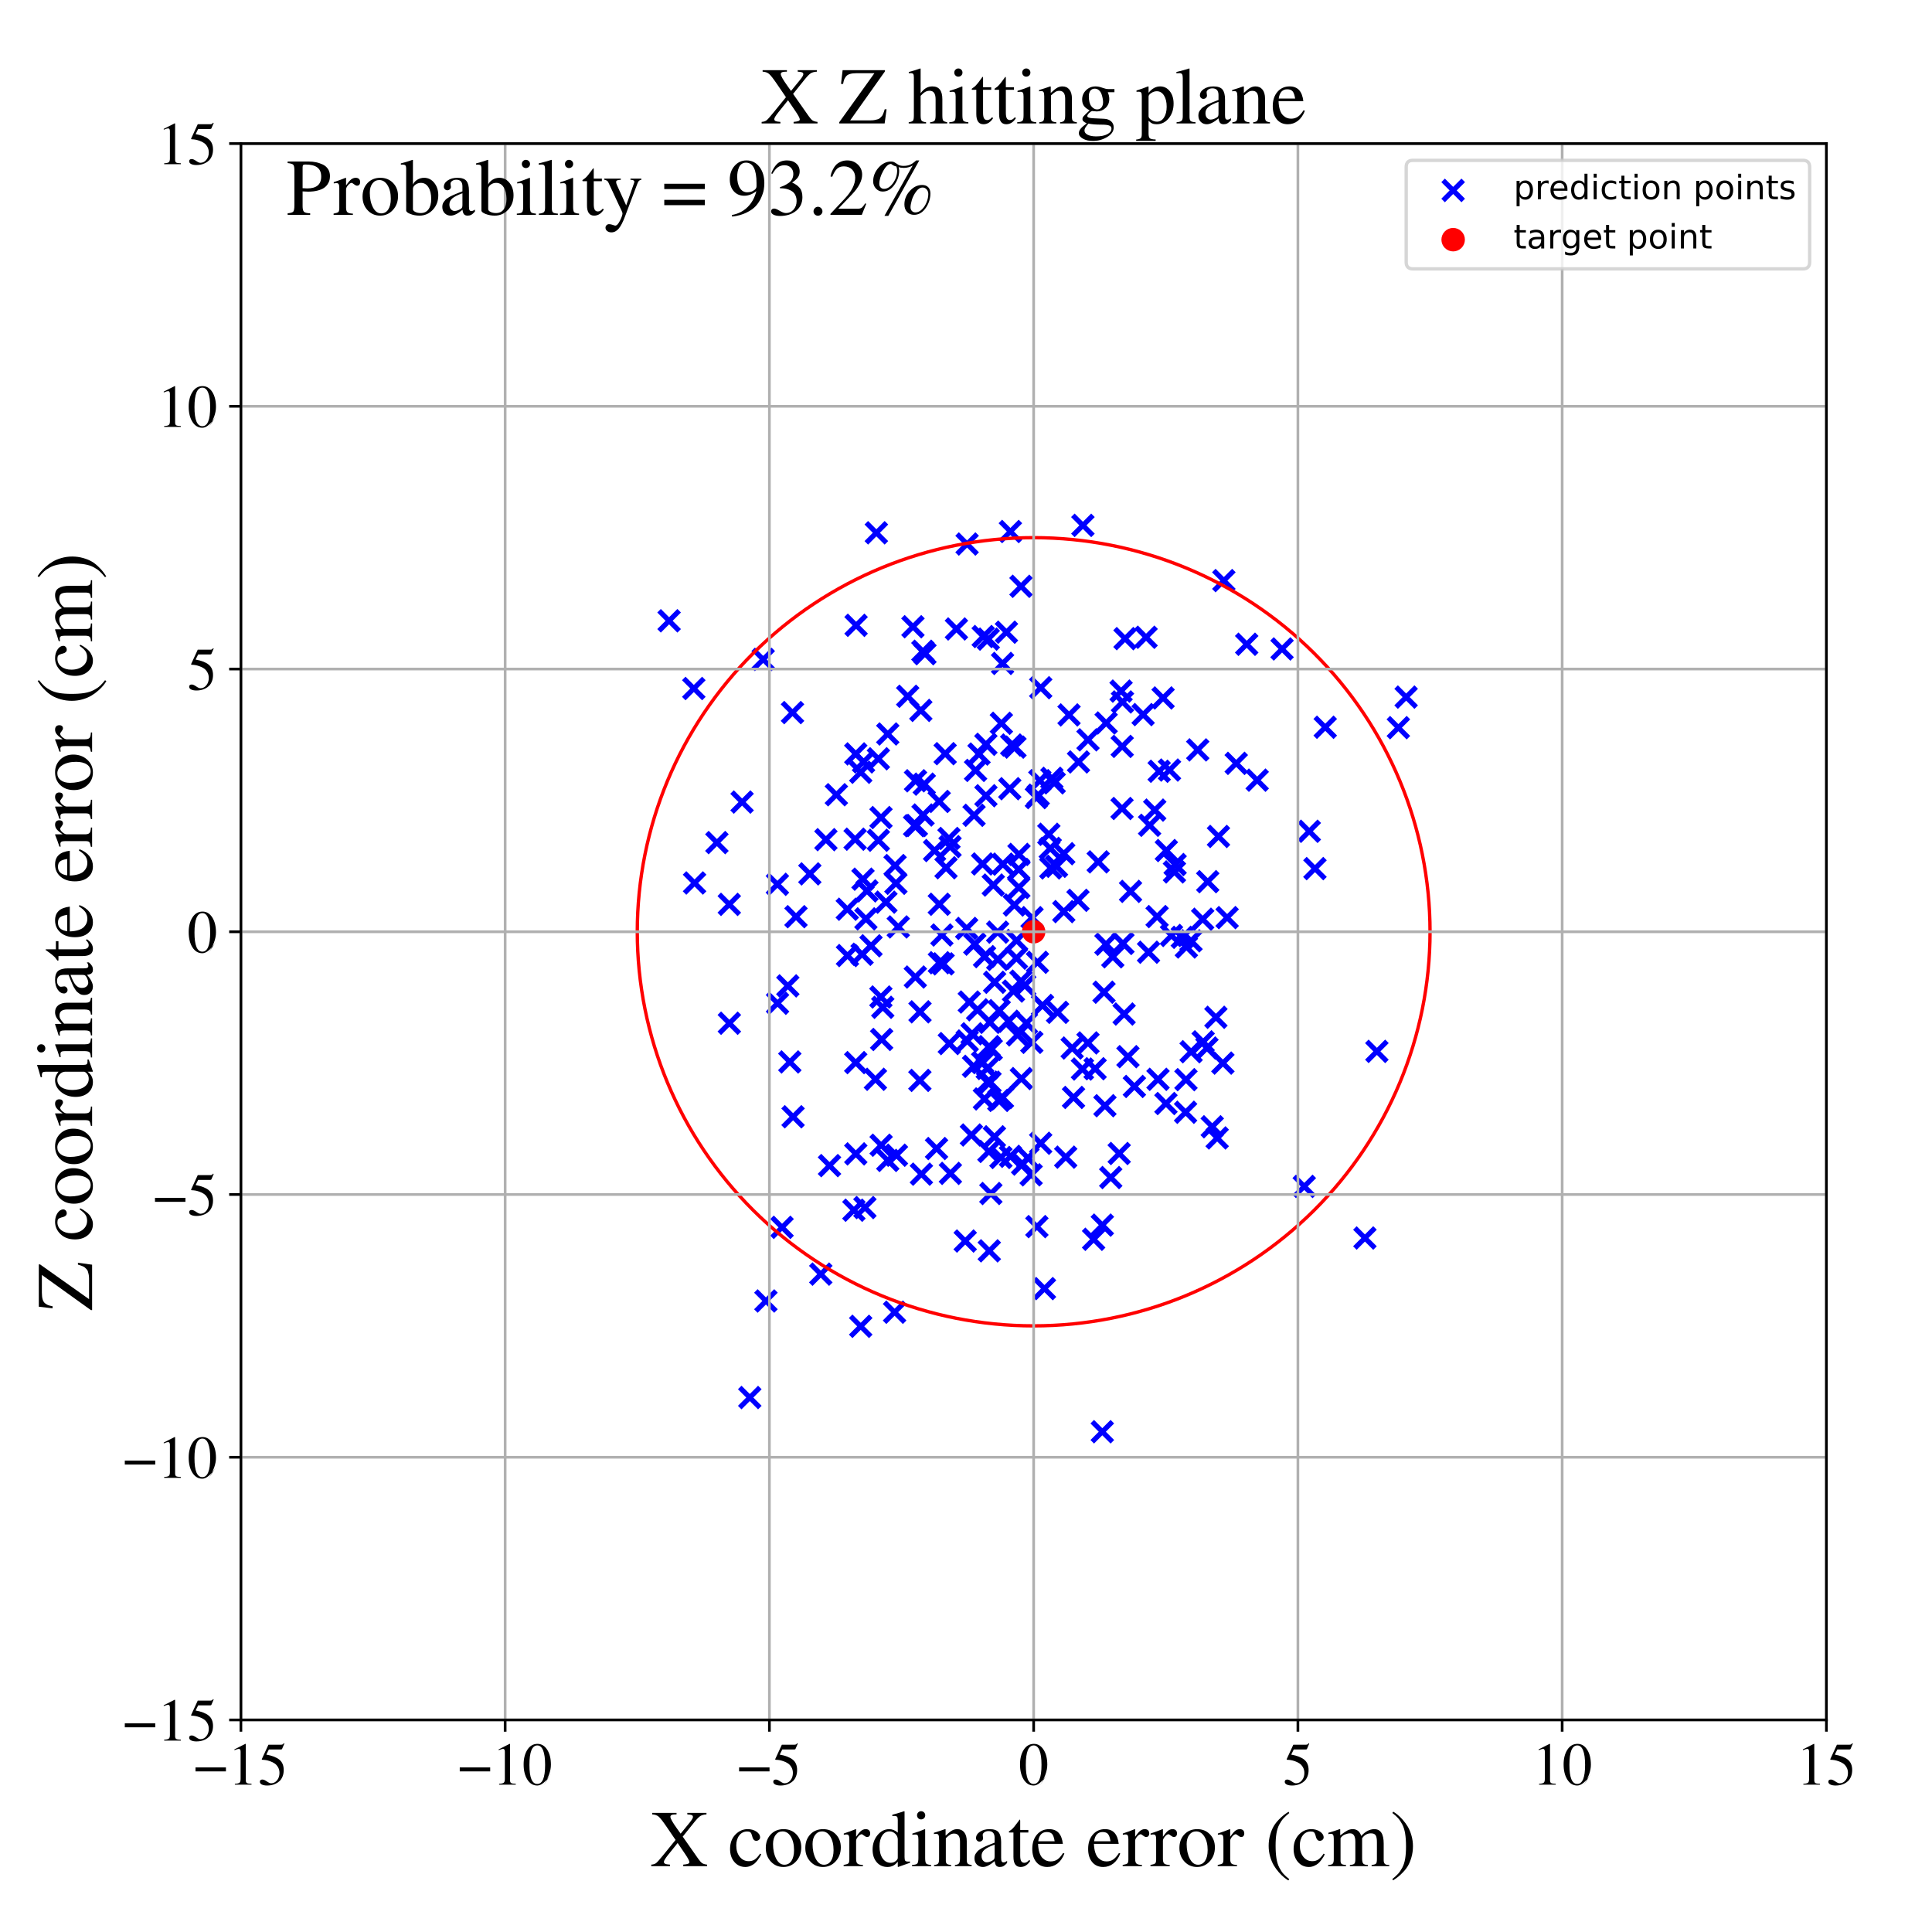 <?xml version="1.0" encoding="utf-8" standalone="no"?>
<!DOCTYPE svg PUBLIC "-//W3C//DTD SVG 1.1//EN"
  "http://www.w3.org/Graphics/SVG/1.1/DTD/svg11.dtd">
<!-- Created with matplotlib (https://matplotlib.org/) -->
<svg height="576pt" version="1.1" viewBox="0 0 576 576" width="576pt" xmlns="http://www.w3.org/2000/svg" xmlns:xlink="http://www.w3.org/1999/xlink">
 <defs>
  <style type="text/css">
*{stroke-linecap:butt;stroke-linejoin:round;}
  </style>
 </defs>
 <g id="figure_1">
  <g id="patch_1">
   <path d="M 0 576 
L 576 576 
L 576 0 
L 0 0 
z
" style="fill:#ffffff;"/>
  </g>
  <g id="axes_1">
   <g id="patch_2">
    <path d="M 71.822 512.784 
L 544.52 512.784 
L 544.52 42.802 
L 71.822 42.802 
z
" style="fill:#ffffff;"/>
   </g>
   <g id="PathCollection_1">
    <defs>
     <path d="M -3 3 
L 3 -3 
M -3 -3 
L 3 3 
" id="me5df3f5a3d" style="stroke:#0000ff;stroke-width:1.5;"/>
    </defs>
    <g clip-path="url(#pf91cf59bdd)">
     <use style="fill:#0000ff;stroke:#0000ff;stroke-width:1.5;" x="293.944" xlink:href="#me5df3f5a3d" y="237.237"/>
     <use style="fill:#0000ff;stroke:#0000ff;stroke-width:1.5;" x="314.3" xlink:href="#me5df3f5a3d" y="233.391"/>
     <use style="fill:#0000ff;stroke:#0000ff;stroke-width:1.5;" x="297.78" xlink:href="#me5df3f5a3d" y="328.07"/>
     <use style="fill:#0000ff;stroke:#0000ff;stroke-width:1.5;" x="334.785" xlink:href="#me5df3f5a3d" y="281.271"/>
     <use style="fill:#0000ff;stroke:#0000ff;stroke-width:1.5;" x="364.588" xlink:href="#me5df3f5a3d" y="316.95"/>
     <use style="fill:#0000ff;stroke:#0000ff;stroke-width:1.5;" x="344.978" xlink:href="#me5df3f5a3d" y="273.267"/>
     <use style="fill:#0000ff;stroke:#0000ff;stroke-width:1.5;" x="358.708" xlink:href="#me5df3f5a3d" y="310.613"/>
     <use style="fill:#0000ff;stroke:#0000ff;stroke-width:1.5;" x="294.644" xlink:href="#me5df3f5a3d" y="190.546"/>
     <use style="fill:#0000ff;stroke:#0000ff;stroke-width:1.5;" x="309.533" xlink:href="#me5df3f5a3d" y="237.067"/>
     <use style="fill:#0000ff;stroke:#0000ff;stroke-width:1.5;" x="311.392" xlink:href="#me5df3f5a3d" y="384.18"/>
     <use style="fill:#0000ff;stroke:#0000ff;stroke-width:1.5;" x="310.268" xlink:href="#me5df3f5a3d" y="340.847"/>
     <use style="fill:#0000ff;stroke:#0000ff;stroke-width:1.5;" x="287.77" xlink:href="#me5df3f5a3d" y="369.994"/>
     <use style="fill:#0000ff;stroke:#0000ff;stroke-width:1.5;" x="342.422" xlink:href="#me5df3f5a3d" y="283.894"/>
     <use style="fill:#0000ff;stroke:#0000ff;stroke-width:1.5;" x="301.238" xlink:href="#me5df3f5a3d" y="158.464"/>
     <use style="fill:#0000ff;stroke:#0000ff;stroke-width:1.5;" x="267.106" xlink:href="#me5df3f5a3d" y="263.34"/>
     <use style="fill:#0000ff;stroke:#0000ff;stroke-width:1.5;" x="294.942" xlink:href="#me5df3f5a3d" y="372.922"/>
     <use style="fill:#0000ff;stroke:#0000ff;stroke-width:1.5;" x="255.128" xlink:href="#me5df3f5a3d" y="316.803"/>
     <use style="fill:#0000ff;stroke:#0000ff;stroke-width:1.5;" x="353.469" xlink:href="#me5df3f5a3d" y="331.605"/>
     <use style="fill:#0000ff;stroke:#0000ff;stroke-width:1.5;" x="260.997" xlink:href="#me5df3f5a3d" y="321.778"/>
     <use style="fill:#0000ff;stroke:#0000ff;stroke-width:1.5;" x="341.684" xlink:href="#me5df3f5a3d" y="189.989"/>
     <use style="fill:#0000ff;stroke:#0000ff;stroke-width:1.5;" x="266.712" xlink:href="#me5df3f5a3d" y="391.221"/>
     <use style="fill:#0000ff;stroke:#0000ff;stroke-width:1.5;" x="327.414" xlink:href="#me5df3f5a3d" y="256.957"/>
     <use style="fill:#0000ff;stroke:#0000ff;stroke-width:1.5;" x="328.638" xlink:href="#me5df3f5a3d" y="426.852"/>
     <use style="fill:#0000ff;stroke:#0000ff;stroke-width:1.5;" x="282.04" xlink:href="#me5df3f5a3d" y="258.709"/>
     <use style="fill:#0000ff;stroke:#0000ff;stroke-width:1.5;" x="292.938" xlink:href="#me5df3f5a3d" y="257.579"/>
     <use style="fill:#0000ff;stroke:#0000ff;stroke-width:1.5;" x="302.156" xlink:href="#me5df3f5a3d" y="295.473"/>
     <use style="fill:#0000ff;stroke:#0000ff;stroke-width:1.5;" x="395.102" xlink:href="#me5df3f5a3d" y="216.822"/>
     <use style="fill:#0000ff;stroke:#0000ff;stroke-width:1.5;" x="388.848" xlink:href="#me5df3f5a3d" y="353.708"/>
     <use style="fill:#0000ff;stroke:#0000ff;stroke-width:1.5;" x="364.876" xlink:href="#me5df3f5a3d" y="173.097"/>
     <use style="fill:#0000ff;stroke:#0000ff;stroke-width:1.5;" x="338.201" xlink:href="#me5df3f5a3d" y="323.912"/>
     <use style="fill:#0000ff;stroke:#0000ff;stroke-width:1.5;" x="334.524" xlink:href="#me5df3f5a3d" y="241.04"/>
     <use style="fill:#0000ff;stroke:#0000ff;stroke-width:1.5;" x="262.854" xlink:href="#me5df3f5a3d" y="309.906"/>
     <use style="fill:#0000ff;stroke:#0000ff;stroke-width:1.5;" x="274.287" xlink:href="#me5df3f5a3d" y="301.663"/>
     <use style="fill:#0000ff;stroke:#0000ff;stroke-width:1.5;" x="254.575" xlink:href="#me5df3f5a3d" y="360.811"/>
     <use style="fill:#0000ff;stroke:#0000ff;stroke-width:1.5;" x="346.76" xlink:href="#me5df3f5a3d" y="208.084"/>
     <use style="fill:#0000ff;stroke:#0000ff;stroke-width:1.5;" x="233.166" xlink:href="#me5df3f5a3d" y="365.914"/>
     <use style="fill:#0000ff;stroke:#0000ff;stroke-width:1.5;" x="309.305" xlink:href="#me5df3f5a3d" y="286.898"/>
     <use style="fill:#0000ff;stroke:#0000ff;stroke-width:1.5;" x="352.487" xlink:href="#me5df3f5a3d" y="279.455"/>
     <use style="fill:#0000ff;stroke:#0000ff;stroke-width:1.5;" x="294.879" xlink:href="#me5df3f5a3d" y="312.047"/>
     <use style="fill:#0000ff;stroke:#0000ff;stroke-width:1.5;" x="227.536" xlink:href="#me5df3f5a3d" y="196.593"/>
     <use style="fill:#0000ff;stroke:#0000ff;stroke-width:1.5;" x="236.273" xlink:href="#me5df3f5a3d" y="212.447"/>
     <use style="fill:#0000ff;stroke:#0000ff;stroke-width:1.5;" x="289.811" xlink:href="#me5df3f5a3d" y="308.211"/>
     <use style="fill:#0000ff;stroke:#0000ff;stroke-width:1.5;" x="371.692" xlink:href="#me5df3f5a3d" y="192.08"/>
     <use style="fill:#0000ff;stroke:#0000ff;stroke-width:1.5;" x="261.875" xlink:href="#me5df3f5a3d" y="226.219"/>
     <use style="fill:#0000ff;stroke:#0000ff;stroke-width:1.5;" x="303.794" xlink:href="#me5df3f5a3d" y="254.728"/>
     <use style="fill:#0000ff;stroke:#0000ff;stroke-width:1.5;" x="295.523" xlink:href="#me5df3f5a3d" y="312.858"/>
     <use style="fill:#0000ff;stroke:#0000ff;stroke-width:1.5;" x="298.41" xlink:href="#me5df3f5a3d" y="345.088"/>
     <use style="fill:#0000ff;stroke:#0000ff;stroke-width:1.5;" x="280.814" xlink:href="#me5df3f5a3d" y="278.76"/>
     <use style="fill:#0000ff;stroke:#0000ff;stroke-width:1.5;" x="317.151" xlink:href="#me5df3f5a3d" y="254.515"/>
     <use style="fill:#0000ff;stroke:#0000ff;stroke-width:1.5;" x="274.703" xlink:href="#me5df3f5a3d" y="350.055"/>
     <use style="fill:#0000ff;stroke:#0000ff;stroke-width:1.5;" x="275.558" xlink:href="#me5df3f5a3d" y="233.783"/>
     <use style="fill:#0000ff;stroke:#0000ff;stroke-width:1.5;" x="272.894" xlink:href="#me5df3f5a3d" y="291.285"/>
     <use style="fill:#0000ff;stroke:#0000ff;stroke-width:1.5;" x="319.649" xlink:href="#me5df3f5a3d" y="312.453"/>
     <use style="fill:#0000ff;stroke:#0000ff;stroke-width:1.5;" x="353.578" xlink:href="#me5df3f5a3d" y="321.886"/>
     <use style="fill:#0000ff;stroke:#0000ff;stroke-width:1.5;" x="337.055" xlink:href="#me5df3f5a3d" y="265.751"/>
     <use style="fill:#0000ff;stroke:#0000ff;stroke-width:1.5;" x="293.487" xlink:href="#me5df3f5a3d" y="327.634"/>
     <use style="fill:#0000ff;stroke:#0000ff;stroke-width:1.5;" x="374.811" xlink:href="#me5df3f5a3d" y="232.595"/>
     <use style="fill:#0000ff;stroke:#0000ff;stroke-width:1.5;" x="272.184" xlink:href="#me5df3f5a3d" y="186.855"/>
     <use style="fill:#0000ff;stroke:#0000ff;stroke-width:1.5;" x="305.508" xlink:href="#me5df3f5a3d" y="293.779"/>
     <use style="fill:#0000ff;stroke:#0000ff;stroke-width:1.5;" x="255.142" xlink:href="#me5df3f5a3d" y="224.765"/>
     <use style="fill:#0000ff;stroke:#0000ff;stroke-width:1.5;" x="297.435" xlink:href="#me5df3f5a3d" y="277.906"/>
     <use style="fill:#0000ff;stroke:#0000ff;stroke-width:1.5;" x="290.252" xlink:href="#me5df3f5a3d" y="317.909"/>
     <use style="fill:#0000ff;stroke:#0000ff;stroke-width:1.5;" x="221.243" xlink:href="#me5df3f5a3d" y="239.124"/>
     <use style="fill:#0000ff;stroke:#0000ff;stroke-width:1.5;" x="307.689" xlink:href="#me5df3f5a3d" y="273.584"/>
     <use style="fill:#0000ff;stroke:#0000ff;stroke-width:1.5;" x="329.146" xlink:href="#me5df3f5a3d" y="295.816"/>
     <use style="fill:#0000ff;stroke:#0000ff;stroke-width:1.5;" x="235.474" xlink:href="#me5df3f5a3d" y="316.604"/>
     <use style="fill:#0000ff;stroke:#0000ff;stroke-width:1.5;" x="280.042" xlink:href="#me5df3f5a3d" y="269.596"/>
     <use style="fill:#0000ff;stroke:#0000ff;stroke-width:1.5;" x="295.412" xlink:href="#me5df3f5a3d" y="355.824"/>
     <use style="fill:#0000ff;stroke:#0000ff;stroke-width:1.5;" x="285.148" xlink:href="#me5df3f5a3d" y="187.518"/>
     <use style="fill:#0000ff;stroke:#0000ff;stroke-width:1.5;" x="275.189" xlink:href="#me5df3f5a3d" y="242.983"/>
     <use style="fill:#0000ff;stroke:#0000ff;stroke-width:1.5;" x="304.88" xlink:href="#me5df3f5a3d" y="347.056"/>
     <use style="fill:#0000ff;stroke:#0000ff;stroke-width:1.5;" x="294.417" xlink:href="#me5df3f5a3d" y="322.627"/>
     <use style="fill:#0000ff;stroke:#0000ff;stroke-width:1.5;" x="307.419" xlink:href="#me5df3f5a3d" y="350.262"/>
     <use style="fill:#0000ff;stroke:#0000ff;stroke-width:1.5;" x="345.246" xlink:href="#me5df3f5a3d" y="321.785"/>
     <use style="fill:#0000ff;stroke:#0000ff;stroke-width:1.5;" x="300.677" xlink:href="#me5df3f5a3d" y="304.472"/>
     <use style="fill:#0000ff;stroke:#0000ff;stroke-width:1.5;" x="303.073" xlink:href="#me5df3f5a3d" y="280.396"/>
     <use style="fill:#0000ff;stroke:#0000ff;stroke-width:1.5;" x="335.413" xlink:href="#me5df3f5a3d" y="190.402"/>
     <use style="fill:#0000ff;stroke:#0000ff;stroke-width:1.5;" x="295.164" xlink:href="#me5df3f5a3d" y="322.641"/>
     <use style="fill:#0000ff;stroke:#0000ff;stroke-width:1.5;" x="350.347" xlink:href="#me5df3f5a3d" y="257.751"/>
     <use style="fill:#0000ff;stroke:#0000ff;stroke-width:1.5;" x="298.875" xlink:href="#me5df3f5a3d" y="327.235"/>
     <use style="fill:#0000ff;stroke:#0000ff;stroke-width:1.5;" x="199.484" xlink:href="#me5df3f5a3d" y="185.083"/>
     <use style="fill:#0000ff;stroke:#0000ff;stroke-width:1.5;" x="309.134" xlink:href="#me5df3f5a3d" y="365.699"/>
     <use style="fill:#0000ff;stroke:#0000ff;stroke-width:1.5;" x="237.315" xlink:href="#me5df3f5a3d" y="273.299"/>
     <use style="fill:#0000ff;stroke:#0000ff;stroke-width:1.5;" x="291.887" xlink:href="#me5df3f5a3d" y="224.81"/>
     <use style="fill:#0000ff;stroke:#0000ff;stroke-width:1.5;" x="217.431" xlink:href="#me5df3f5a3d" y="269.627"/>
     <use style="fill:#0000ff;stroke:#0000ff;stroke-width:1.5;" x="281.171" xlink:href="#me5df3f5a3d" y="287.362"/>
     <use style="fill:#0000ff;stroke:#0000ff;stroke-width:1.5;" x="304.396" xlink:href="#me5df3f5a3d" y="174.798"/>
     <use style="fill:#0000ff;stroke:#0000ff;stroke-width:1.5;" x="249.352" xlink:href="#me5df3f5a3d" y="236.937"/>
     <use style="fill:#0000ff;stroke:#0000ff;stroke-width:1.5;" x="781.688" xlink:href="#me5df3f5a3d" y="260.244"/>
     <use style="fill:#0000ff;stroke:#0000ff;stroke-width:1.5;" x="257.289" xlink:href="#me5df3f5a3d" y="262.116"/>
     <use style="fill:#0000ff;stroke:#0000ff;stroke-width:1.5;" x="295.103" xlink:href="#me5df3f5a3d" y="304.791"/>
     <use style="fill:#0000ff;stroke:#0000ff;stroke-width:1.5;" x="363.272" xlink:href="#me5df3f5a3d" y="249.377"/>
     <use style="fill:#0000ff;stroke:#0000ff;stroke-width:1.5;" x="318.719" xlink:href="#me5df3f5a3d" y="213.148"/>
     <use style="fill:#0000ff;stroke:#0000ff;stroke-width:1.5;" x="306.455" xlink:href="#me5df3f5a3d" y="345.21"/>
     <use style="fill:#0000ff;stroke:#0000ff;stroke-width:1.5;" x="315.301" xlink:href="#me5df3f5a3d" y="301.816"/>
     <use style="fill:#0000ff;stroke:#0000ff;stroke-width:1.5;" x="350.145" xlink:href="#me5df3f5a3d" y="259.952"/>
     <use style="fill:#0000ff;stroke:#0000ff;stroke-width:1.5;" x="288.981" xlink:href="#me5df3f5a3d" y="298.742"/>
     <use style="fill:#0000ff;stroke:#0000ff;stroke-width:1.5;" x="313.119" xlink:href="#me5df3f5a3d" y="252.929"/>
     <use style="fill:#0000ff;stroke:#0000ff;stroke-width:1.5;" x="362.883" xlink:href="#me5df3f5a3d" y="339.262"/>
     <use style="fill:#0000ff;stroke:#0000ff;stroke-width:1.5;" x="368.565" xlink:href="#me5df3f5a3d" y="227.585"/>
     <use style="fill:#0000ff;stroke:#0000ff;stroke-width:1.5;" x="317.728" xlink:href="#me5df3f5a3d" y="344.991"/>
     <use style="fill:#0000ff;stroke:#0000ff;stroke-width:1.5;" x="234.883" xlink:href="#me5df3f5a3d" y="293.925"/>
     <use style="fill:#0000ff;stroke:#0000ff;stroke-width:1.5;" x="293.517" xlink:href="#me5df3f5a3d" y="285.207"/>
     <use style="fill:#0000ff;stroke:#0000ff;stroke-width:1.5;" x="264.679" xlink:href="#me5df3f5a3d" y="345.967"/>
     <use style="fill:#0000ff;stroke:#0000ff;stroke-width:1.5;" x="231.775" xlink:href="#me5df3f5a3d" y="263.645"/>
     <use style="fill:#0000ff;stroke:#0000ff;stroke-width:1.5;" x="267.806" xlink:href="#me5df3f5a3d" y="276.35"/>
     <use style="fill:#0000ff;stroke:#0000ff;stroke-width:1.5;" x="302.595" xlink:href="#me5df3f5a3d" y="222.742"/>
     <use style="fill:#0000ff;stroke:#0000ff;stroke-width:1.5;" x="259.68" xlink:href="#me5df3f5a3d" y="281.977"/>
     <use style="fill:#0000ff;stroke:#0000ff;stroke-width:1.5;" x="306.027" xlink:href="#me5df3f5a3d" y="305.032"/>
     <use style="fill:#0000ff;stroke:#0000ff;stroke-width:1.5;" x="275.759" xlink:href="#me5df3f5a3d" y="194.89"/>
     <use style="fill:#0000ff;stroke:#0000ff;stroke-width:1.5;" x="296.533" xlink:href="#me5df3f5a3d" y="292.855"/>
     <use style="fill:#0000ff;stroke:#0000ff;stroke-width:1.5;" x="331.153" xlink:href="#me5df3f5a3d" y="351.073"/>
     <use style="fill:#0000ff;stroke:#0000ff;stroke-width:1.5;" x="281.789" xlink:href="#me5df3f5a3d" y="224.701"/>
     <use style="fill:#0000ff;stroke:#0000ff;stroke-width:1.5;" x="348.668" xlink:href="#me5df3f5a3d" y="229.581"/>
     <use style="fill:#0000ff;stroke:#0000ff;stroke-width:1.5;" x="213.737" xlink:href="#me5df3f5a3d" y="251.21"/>
     <use style="fill:#0000ff;stroke:#0000ff;stroke-width:1.5;" x="304.383" xlink:href="#me5df3f5a3d" y="292.514"/>
     <use style="fill:#0000ff;stroke:#0000ff;stroke-width:1.5;" x="297.902" xlink:href="#me5df3f5a3d" y="301.306"/>
     <use style="fill:#0000ff;stroke:#0000ff;stroke-width:1.5;" x="280.008" xlink:href="#me5df3f5a3d" y="238.942"/>
     <use style="fill:#0000ff;stroke:#0000ff;stroke-width:1.5;" x="266.856" xlink:href="#me5df3f5a3d" y="258.051"/>
     <use style="fill:#0000ff;stroke:#0000ff;stroke-width:1.5;" x="301.247" xlink:href="#me5df3f5a3d" y="344.747"/>
     <use style="fill:#0000ff;stroke:#0000ff;stroke-width:1.5;" x="335.137" xlink:href="#me5df3f5a3d" y="302.322"/>
     <use style="fill:#0000ff;stroke:#0000ff;stroke-width:1.5;" x="334.233" xlink:href="#me5df3f5a3d" y="206.043"/>
     <use style="fill:#0000ff;stroke:#0000ff;stroke-width:1.5;" x="282.921" xlink:href="#me5df3f5a3d" y="249.972"/>
     <use style="fill:#0000ff;stroke:#0000ff;stroke-width:1.5;" x="290.396" xlink:href="#me5df3f5a3d" y="243.071"/>
     <use style="fill:#0000ff;stroke:#0000ff;stroke-width:1.5;" x="270.621" xlink:href="#me5df3f5a3d" y="207.589"/>
     <use style="fill:#0000ff;stroke:#0000ff;stroke-width:1.5;" x="313.277" xlink:href="#me5df3f5a3d" y="258.774"/>
     <use style="fill:#0000ff;stroke:#0000ff;stroke-width:1.5;" x="333.675" xlink:href="#me5df3f5a3d" y="343.898"/>
     <use style="fill:#0000ff;stroke:#0000ff;stroke-width:1.5;" x="256.61" xlink:href="#me5df3f5a3d" y="395.425"/>
     <use style="fill:#0000ff;stroke:#0000ff;stroke-width:1.5;" x="406.936" xlink:href="#me5df3f5a3d" y="369.094"/>
     <use style="fill:#0000ff;stroke:#0000ff;stroke-width:1.5;" x="328.65" xlink:href="#me5df3f5a3d" y="365.253"/>
     <use style="fill:#0000ff;stroke:#0000ff;stroke-width:1.5;" x="261.874" xlink:href="#me5df3f5a3d" y="250.516"/>
     <use style="fill:#0000ff;stroke:#0000ff;stroke-width:1.5;" x="294.333" xlink:href="#me5df3f5a3d" y="318.561"/>
     <use style="fill:#0000ff;stroke:#0000ff;stroke-width:1.5;" x="254.938" xlink:href="#me5df3f5a3d" y="250.193"/>
     <use style="fill:#0000ff;stroke:#0000ff;stroke-width:1.5;" x="264.678" xlink:href="#me5df3f5a3d" y="218.825"/>
     <use style="fill:#0000ff;stroke:#0000ff;stroke-width:1.5;" x="206.851" xlink:href="#me5df3f5a3d" y="205.269"/>
     <use style="fill:#0000ff;stroke:#0000ff;stroke-width:1.5;" x="326.049" xlink:href="#me5df3f5a3d" y="369.477"/>
     <use style="fill:#0000ff;stroke:#0000ff;stroke-width:1.5;" x="321.547" xlink:href="#me5df3f5a3d" y="227.162"/>
     <use style="fill:#0000ff;stroke:#0000ff;stroke-width:1.5;" x="261.276" xlink:href="#me5df3f5a3d" y="158.848"/>
     <use style="fill:#0000ff;stroke:#0000ff;stroke-width:1.5;" x="303.042" xlink:href="#me5df3f5a3d" y="285.667"/>
     <use style="fill:#0000ff;stroke:#0000ff;stroke-width:1.5;" x="392.034" xlink:href="#me5df3f5a3d" y="258.964"/>
     <use style="fill:#0000ff;stroke:#0000ff;stroke-width:1.5;" x="359.834" xlink:href="#me5df3f5a3d" y="312.458"/>
     <use style="fill:#0000ff;stroke:#0000ff;stroke-width:1.5;" x="262.659" xlink:href="#me5df3f5a3d" y="243.744"/>
     <use style="fill:#0000ff;stroke:#0000ff;stroke-width:1.5;" x="228.349" xlink:href="#me5df3f5a3d" y="387.869"/>
     <use style="fill:#0000ff;stroke:#0000ff;stroke-width:1.5;" x="321.387" xlink:href="#me5df3f5a3d" y="268.422"/>
     <use style="fill:#0000ff;stroke:#0000ff;stroke-width:1.5;" x="353.703" xlink:href="#me5df3f5a3d" y="282.337"/>
     <use style="fill:#0000ff;stroke:#0000ff;stroke-width:1.5;" x="292.959" xlink:href="#me5df3f5a3d" y="316.793"/>
     <use style="fill:#0000ff;stroke:#0000ff;stroke-width:1.5;" x="244.708" xlink:href="#me5df3f5a3d" y="379.863"/>
     <use style="fill:#0000ff;stroke:#0000ff;stroke-width:1.5;" x="257.455" xlink:href="#me5df3f5a3d" y="227.152"/>
     <use style="fill:#0000ff;stroke:#0000ff;stroke-width:1.5;" x="256.62" xlink:href="#me5df3f5a3d" y="230.247"/>
     <use style="fill:#0000ff;stroke:#0000ff;stroke-width:1.5;" x="313.607" xlink:href="#me5df3f5a3d" y="232.038"/>
     <use style="fill:#0000ff;stroke:#0000ff;stroke-width:1.5;" x="296.471" xlink:href="#me5df3f5a3d" y="338.92"/>
     <use style="fill:#0000ff;stroke:#0000ff;stroke-width:1.5;" x="298.547" xlink:href="#me5df3f5a3d" y="215.637"/>
     <use style="fill:#0000ff;stroke:#0000ff;stroke-width:1.5;" x="264.125" xlink:href="#me5df3f5a3d" y="268.964"/>
     <use style="fill:#0000ff;stroke:#0000ff;stroke-width:1.5;" x="290.624" xlink:href="#me5df3f5a3d" y="281.476"/>
     <use style="fill:#0000ff;stroke:#0000ff;stroke-width:1.5;" x="252.61" xlink:href="#me5df3f5a3d" y="271.072"/>
     <use style="fill:#0000ff;stroke:#0000ff;stroke-width:1.5;" x="345.593" xlink:href="#me5df3f5a3d" y="229.946"/>
     <use style="fill:#0000ff;stroke:#0000ff;stroke-width:1.5;" x="293.126" xlink:href="#me5df3f5a3d" y="189.777"/>
     <use style="fill:#0000ff;stroke:#0000ff;stroke-width:1.5;" x="310.814" xlink:href="#me5df3f5a3d" y="299.759"/>
     <use style="fill:#0000ff;stroke:#0000ff;stroke-width:1.5;" x="207.081" xlink:href="#me5df3f5a3d" y="263.246"/>
     <use style="fill:#0000ff;stroke:#0000ff;stroke-width:1.5;" x="307.624" xlink:href="#me5df3f5a3d" y="310.758"/>
     <use style="fill:#0000ff;stroke:#0000ff;stroke-width:1.5;" x="283.347" xlink:href="#me5df3f5a3d" y="349.825"/>
     <use style="fill:#0000ff;stroke:#0000ff;stroke-width:1.5;" x="304.501" xlink:href="#me5df3f5a3d" y="321.56"/>
     <use style="fill:#0000ff;stroke:#0000ff;stroke-width:1.5;" x="275.145" xlink:href="#me5df3f5a3d" y="194.167"/>
     <use style="fill:#0000ff;stroke:#0000ff;stroke-width:1.5;" x="290.854" xlink:href="#me5df3f5a3d" y="229.684"/>
     <use style="fill:#0000ff;stroke:#0000ff;stroke-width:1.5;" x="294.827" xlink:href="#me5df3f5a3d" y="343.283"/>
     <use style="fill:#0000ff;stroke:#0000ff;stroke-width:1.5;" x="361.414" xlink:href="#me5df3f5a3d" y="335.935"/>
     <use style="fill:#0000ff;stroke:#0000ff;stroke-width:1.5;" x="301.053" xlink:href="#me5df3f5a3d" y="235.138"/>
     <use style="fill:#0000ff;stroke:#0000ff;stroke-width:1.5;" x="280.066" xlink:href="#me5df3f5a3d" y="287.024"/>
     <use style="fill:#0000ff;stroke:#0000ff;stroke-width:1.5;" x="324.369" xlink:href="#me5df3f5a3d" y="310.932"/>
     <use style="fill:#0000ff;stroke:#0000ff;stroke-width:1.5;" x="329.421" xlink:href="#me5df3f5a3d" y="329.653"/>
     <use style="fill:#0000ff;stroke:#0000ff;stroke-width:1.5;" x="263.188" xlink:href="#me5df3f5a3d" y="300.319"/>
     <use style="fill:#0000ff;stroke:#0000ff;stroke-width:1.5;" x="289.614" xlink:href="#me5df3f5a3d" y="338.383"/>
     <use style="fill:#0000ff;stroke:#0000ff;stroke-width:1.5;" x="336.285" xlink:href="#me5df3f5a3d" y="315.028"/>
     <use style="fill:#0000ff;stroke:#0000ff;stroke-width:1.5;" x="342.74" xlink:href="#me5df3f5a3d" y="246.052"/>
     <use style="fill:#0000ff;stroke:#0000ff;stroke-width:1.5;" x="252.666" xlink:href="#me5df3f5a3d" y="284.884"/>
     <use style="fill:#0000ff;stroke:#0000ff;stroke-width:1.5;" x="258.157" xlink:href="#me5df3f5a3d" y="273.944"/>
     <use style="fill:#0000ff;stroke:#0000ff;stroke-width:1.5;" x="357.092" xlink:href="#me5df3f5a3d" y="223.572"/>
     <use style="fill:#0000ff;stroke:#0000ff;stroke-width:1.5;" x="223.537" xlink:href="#me5df3f5a3d" y="416.656"/>
     <use style="fill:#0000ff;stroke:#0000ff;stroke-width:1.5;" x="283.246" xlink:href="#me5df3f5a3d" y="252.407"/>
     <use style="fill:#0000ff;stroke:#0000ff;stroke-width:1.5;" x="279.22" xlink:href="#me5df3f5a3d" y="342.42"/>
     <use style="fill:#0000ff;stroke:#0000ff;stroke-width:1.5;" x="344.268" xlink:href="#me5df3f5a3d" y="241.523"/>
     <use style="fill:#0000ff;stroke:#0000ff;stroke-width:1.5;" x="273.196" xlink:href="#me5df3f5a3d" y="246.103"/>
     <use style="fill:#0000ff;stroke:#0000ff;stroke-width:1.5;" x="358.563" xlink:href="#me5df3f5a3d" y="274.055"/>
     <use style="fill:#0000ff;stroke:#0000ff;stroke-width:1.5;" x="296.132" xlink:href="#me5df3f5a3d" y="263.87"/>
     <use style="fill:#0000ff;stroke:#0000ff;stroke-width:1.5;" x="324.375" xlink:href="#me5df3f5a3d" y="220.569"/>
     <use style="fill:#0000ff;stroke:#0000ff;stroke-width:1.5;" x="303.351" xlink:href="#me5df3f5a3d" y="308.54"/>
     <use style="fill:#0000ff;stroke:#0000ff;stroke-width:1.5;" x="329.782" xlink:href="#me5df3f5a3d" y="215.54"/>
     <use style="fill:#0000ff;stroke:#0000ff;stroke-width:1.5;" x="322.71" xlink:href="#me5df3f5a3d" y="318.719"/>
     <use style="fill:#0000ff;stroke:#0000ff;stroke-width:1.5;" x="349.261" xlink:href="#me5df3f5a3d" y="278.899"/>
     <use style="fill:#0000ff;stroke:#0000ff;stroke-width:1.5;" x="334.65" xlink:href="#me5df3f5a3d" y="209.277"/>
     <use style="fill:#0000ff;stroke:#0000ff;stroke-width:1.5;" x="320.056" xlink:href="#me5df3f5a3d" y="327.189"/>
     <use style="fill:#0000ff;stroke:#0000ff;stroke-width:1.5;" x="241.442" xlink:href="#me5df3f5a3d" y="260.536"/>
     <use style="fill:#0000ff;stroke:#0000ff;stroke-width:1.5;" x="258.465" xlink:href="#me5df3f5a3d" y="265.606"/>
     <use style="fill:#0000ff;stroke:#0000ff;stroke-width:1.5;" x="262.696" xlink:href="#me5df3f5a3d" y="341.435"/>
     <use style="fill:#0000ff;stroke:#0000ff;stroke-width:1.5;" x="310.014" xlink:href="#me5df3f5a3d" y="232.751"/>
     <use style="fill:#0000ff;stroke:#0000ff;stroke-width:1.5;" x="310.279" xlink:href="#me5df3f5a3d" y="205.039"/>
     <use style="fill:#0000ff;stroke:#0000ff;stroke-width:1.5;" x="360.07" xlink:href="#me5df3f5a3d" y="262.857"/>
     <use style="fill:#0000ff;stroke:#0000ff;stroke-width:1.5;" x="365.855" xlink:href="#me5df3f5a3d" y="273.573"/>
     <use style="fill:#0000ff;stroke:#0000ff;stroke-width:1.5;" x="322.856" xlink:href="#me5df3f5a3d" y="156.631"/>
     <use style="fill:#0000ff;stroke:#0000ff;stroke-width:1.5;" x="278.629" xlink:href="#me5df3f5a3d" y="253.583"/>
     <use style="fill:#0000ff;stroke:#0000ff;stroke-width:1.5;" x="314.98" xlink:href="#me5df3f5a3d" y="258.279"/>
     <use style="fill:#0000ff;stroke:#0000ff;stroke-width:1.5;" x="236.444" xlink:href="#me5df3f5a3d" y="332.949"/>
     <use style="fill:#0000ff;stroke:#0000ff;stroke-width:1.5;" x="257.861" xlink:href="#me5df3f5a3d" y="360.017"/>
     <use style="fill:#0000ff;stroke:#0000ff;stroke-width:1.5;" x="288.202" xlink:href="#me5df3f5a3d" y="276.795"/>
     <use style="fill:#0000ff;stroke:#0000ff;stroke-width:1.5;" x="283.027" xlink:href="#me5df3f5a3d" y="311.126"/>
     <use style="fill:#0000ff;stroke:#0000ff;stroke-width:1.5;" x="416.905" xlink:href="#me5df3f5a3d" y="216.942"/>
     <use style="fill:#0000ff;stroke:#0000ff;stroke-width:1.5;" x="272.952" xlink:href="#me5df3f5a3d" y="232.778"/>
     <use style="fill:#0000ff;stroke:#0000ff;stroke-width:1.5;" x="262.623" xlink:href="#me5df3f5a3d" y="297.24"/>
     <use style="fill:#0000ff;stroke:#0000ff;stroke-width:1.5;" x="302.413" xlink:href="#me5df3f5a3d" y="269.825"/>
     <use style="fill:#0000ff;stroke:#0000ff;stroke-width:1.5;" x="340.805" xlink:href="#me5df3f5a3d" y="213.046"/>
     <use style="fill:#0000ff;stroke:#0000ff;stroke-width:1.5;" x="326.494" xlink:href="#me5df3f5a3d" y="318.623"/>
     <use style="fill:#0000ff;stroke:#0000ff;stroke-width:1.5;" x="246.238" xlink:href="#me5df3f5a3d" y="250.334"/>
     <use style="fill:#0000ff;stroke:#0000ff;stroke-width:1.5;" x="274.251" xlink:href="#me5df3f5a3d" y="322.102"/>
     <use style="fill:#0000ff;stroke:#0000ff;stroke-width:1.5;" x="293.927" xlink:href="#me5df3f5a3d" y="221.907"/>
     <use style="fill:#0000ff;stroke:#0000ff;stroke-width:1.5;" x="317.157" xlink:href="#me5df3f5a3d" y="271.78"/>
     <use style="fill:#0000ff;stroke:#0000ff;stroke-width:1.5;" x="301.62" xlink:href="#me5df3f5a3d" y="222.117"/>
     <use style="fill:#0000ff;stroke:#0000ff;stroke-width:1.5;" x="247.308" xlink:href="#me5df3f5a3d" y="347.512"/>
     <use style="fill:#0000ff;stroke:#0000ff;stroke-width:1.5;" x="272.674" xlink:href="#me5df3f5a3d" y="246.178"/>
     <use style="fill:#0000ff;stroke:#0000ff;stroke-width:1.5;" x="300.06" xlink:href="#me5df3f5a3d" y="188.485"/>
     <use style="fill:#0000ff;stroke:#0000ff;stroke-width:1.5;" x="347.611" xlink:href="#me5df3f5a3d" y="329.001"/>
     <use style="fill:#0000ff;stroke:#0000ff;stroke-width:1.5;" x="255.233" xlink:href="#me5df3f5a3d" y="186.431"/>
     <use style="fill:#0000ff;stroke:#0000ff;stroke-width:1.5;" x="297.466" xlink:href="#me5df3f5a3d" y="286.031"/>
     <use style="fill:#0000ff;stroke:#0000ff;stroke-width:1.5;" x="298.903" xlink:href="#me5df3f5a3d" y="197.792"/>
     <use style="fill:#0000ff;stroke:#0000ff;stroke-width:1.5;" x="390.342" xlink:href="#me5df3f5a3d" y="247.833"/>
     <use style="fill:#0000ff;stroke:#0000ff;stroke-width:1.5;" x="288.366" xlink:href="#me5df3f5a3d" y="310.348"/>
     <use style="fill:#0000ff;stroke:#0000ff;stroke-width:1.5;" x="298.999" xlink:href="#me5df3f5a3d" y="257.637"/>
     <use style="fill:#0000ff;stroke:#0000ff;stroke-width:1.5;" x="274.533" xlink:href="#me5df3f5a3d" y="211.798"/>
     <use style="fill:#0000ff;stroke:#0000ff;stroke-width:1.5;" x="231.815" xlink:href="#me5df3f5a3d" y="299.113"/>
     <use style="fill:#0000ff;stroke:#0000ff;stroke-width:1.5;" x="217.449" xlink:href="#me5df3f5a3d" y="305.066"/>
     <use style="fill:#0000ff;stroke:#0000ff;stroke-width:1.5;" x="288.329" xlink:href="#me5df3f5a3d" y="162.194"/>
     <use style="fill:#0000ff;stroke:#0000ff;stroke-width:1.5;" x="312.698" xlink:href="#me5df3f5a3d" y="248.728"/>
     <use style="fill:#0000ff;stroke:#0000ff;stroke-width:1.5;" x="308.986" xlink:href="#me5df3f5a3d" y="237.796"/>
     <use style="fill:#0000ff;stroke:#0000ff;stroke-width:1.5;" x="257.016" xlink:href="#me5df3f5a3d" y="284.499"/>
     <use style="fill:#0000ff;stroke:#0000ff;stroke-width:1.5;" x="291.454" xlink:href="#me5df3f5a3d" y="301.052"/>
     <use style="fill:#0000ff;stroke:#0000ff;stroke-width:1.5;" x="334.576" xlink:href="#me5df3f5a3d" y="222.53"/>
     <use style="fill:#0000ff;stroke:#0000ff;stroke-width:1.5;" x="329.721" xlink:href="#me5df3f5a3d" y="281.514"/>
     <use style="fill:#0000ff;stroke:#0000ff;stroke-width:1.5;" x="303.756" xlink:href="#me5df3f5a3d" y="264.596"/>
     <use style="fill:#0000ff;stroke:#0000ff;stroke-width:1.5;" x="267.263" xlink:href="#me5df3f5a3d" y="344.411"/>
     <use style="fill:#0000ff;stroke:#0000ff;stroke-width:1.5;" x="382.229" xlink:href="#me5df3f5a3d" y="193.477"/>
     <use style="fill:#0000ff;stroke:#0000ff;stroke-width:1.5;" x="331.764" xlink:href="#me5df3f5a3d" y="285.257"/>
     <use style="fill:#0000ff;stroke:#0000ff;stroke-width:1.5;" x="419.223" xlink:href="#me5df3f5a3d" y="207.831"/>
     <use style="fill:#0000ff;stroke:#0000ff;stroke-width:1.5;" x="410.499" xlink:href="#me5df3f5a3d" y="313.455"/>
     <use style="fill:#0000ff;stroke:#0000ff;stroke-width:1.5;" x="355.088" xlink:href="#me5df3f5a3d" y="280.496"/>
     <use style="fill:#0000ff;stroke:#0000ff;stroke-width:1.5;" x="347.733" xlink:href="#me5df3f5a3d" y="253.58"/>
     <use style="fill:#0000ff;stroke:#0000ff;stroke-width:1.5;" x="362.505" xlink:href="#me5df3f5a3d" y="303.294"/>
     <use style="fill:#0000ff;stroke:#0000ff;stroke-width:1.5;" x="255.144" xlink:href="#me5df3f5a3d" y="344.014"/>
     <use style="fill:#0000ff;stroke:#0000ff;stroke-width:1.5;" x="303.692" xlink:href="#me5df3f5a3d" y="259.208"/>
     <use style="fill:#0000ff;stroke:#0000ff;stroke-width:1.5;" x="571.896" xlink:href="#me5df3f5a3d" y="306.935"/>
     <use style="fill:#0000ff;stroke:#0000ff;stroke-width:1.5;" x="355.111" xlink:href="#me5df3f5a3d" y="313.558"/>
    </g>
   </g>
   <g id="PathCollection_2">
    <defs>
     <path d="M 0 3 
C 0.796 3 1.559 2.684 2.121 2.121 
C 2.684 1.559 3 0.796 3 0 
C 3 -0.796 2.684 -1.559 2.121 -2.121 
C 1.559 -2.684 0.796 -3 0 -3 
C -0.796 -3 -1.559 -2.684 -2.121 -2.121 
C -2.684 -1.559 -3 -0.796 -3 0 
C -3 0.796 -2.684 1.559 -2.121 2.121 
C -1.559 2.684 -0.796 3 0 3 
z
" id="m6f3dd98152" style="stroke:#ff0000;"/>
    </defs>
    <g clip-path="url(#pf91cf59bdd)">
     <use style="fill:#ff0000;stroke:#ff0000;" x="308.171" xlink:href="#m6f3dd98152" y="277.793"/>
    </g>
   </g>
   <g id="patch_3">
    <path clip-path="url(#pf91cf59bdd)" d="M 308.171 395.288 
C 339.511 395.288 369.572 382.908 391.733 360.875 
C 413.894 338.841 426.346 308.953 426.346 277.793 
C 426.346 246.633 413.894 216.745 391.733 194.711 
C 369.572 172.677 339.511 160.297 308.171 160.297 
C 276.831 160.297 246.77 172.677 224.609 194.711 
C 202.448 216.745 189.997 246.633 189.997 277.793 
C 189.997 308.953 202.448 338.841 224.609 360.875 
C 246.77 382.908 276.831 395.288 308.171 395.288 
z
" style="fill:none;stroke:#ff0000;stroke-linejoin:miter;"/>
   </g>
   <g id="matplotlib.axis_1">
    <g id="xtick_1">
     <g id="line2d_1">
      <path clip-path="url(#pf91cf59bdd)" d="M 71.822 512.784 
L 71.822 42.802 
" style="fill:none;stroke:#b0b0b0;stroke-linecap:square;stroke-width:0.8;"/>
     </g>
     <g id="line2d_2">
      <defs>
       <path d="M 0 0 
L 0 3.5 
" id="m2d458be484" style="stroke:#000000;stroke-width:0.8;"/>
      </defs>
      <g>
       <use style="stroke:#000000;stroke-width:0.8;" x="71.822" xlink:href="#m2d458be484" y="512.784"/>
      </g>
     </g>
     <g id="text_1">
      <!-- −15 -->
      <defs>
       <path d="M 3 22 
L 3 28.594 
L 53.406 28.594 
L 53.406 22 
z
" id="FreeSerif-8722"/>
       <path d="M 18.297 59.297 
Q 16.5 59.297 11.094 57.094 
L 11.094 58.5 
L 29.094 67.594 
L 29.906 67.406 
L 29.906 7.406 
Q 29.906 3.797 31.703 2.688 
Q 33.5 1.594 39.406 1.5 
L 39.406 0 
L 11.797 0 
L 11.797 1.5 
Q 17.406 1.703 19.344 3.141 
Q 21.297 4.594 21.297 9.297 
L 21.297 54.594 
Q 21.297 59.297 18.297 59.297 
z
" id="FreeSerif-49"/>
       <path d="M 35.703 19.406 
Q 35.703 24.703 33.344 28.797 
Q 31 32.906 27.641 35.156 
Q 24.297 37.406 20.141 38.844 
Q 16 40.297 12.953 40.75 
Q 9.906 41.203 7.594 41.203 
Q 6.406 41.203 6.406 42 
Q 6.406 42.297 6.5 42.5 
L 17.406 66.203 
L 38.297 66.203 
Q 39.906 66.203 40.844 66.703 
Q 41.797 67.203 42.906 68.797 
L 43.797 68.094 
L 40 59.203 
Q 39.594 58.297 37.703 58.297 
L 18.094 58.297 
L 13.906 49.797 
Q 28.5 47.203 35.594 41.344 
Q 42.703 35.5 42.703 24.203 
Q 42.703 18.297 40.844 13.688 
Q 39 9.094 36.141 6.297 
Q 33.297 3.5 29.547 1.703 
Q 25.797 -0.094 22.344 -0.75 
Q 18.906 -1.406 15.406 -1.406 
Q 9.797 -1.406 6.5 0.25 
Q 3.203 1.906 3.203 4.797 
Q 3.203 8.5 7.5 8.5 
Q 10.297 8.5 14.75 5.391 
Q 19.203 2.297 21.797 2.297 
Q 27.703 2.297 31.703 7.25 
Q 35.703 12.203 35.703 19.406 
z
" id="FreeSerif-53"/>
      </defs>
      <g transform="translate(57.746 532.077)scale(0.18 -0.18)">
       <use xlink:href="#FreeSerif-8722"/>
       <use x="56.4" xlink:href="#FreeSerif-49"/>
       <use x="106.4" xlink:href="#FreeSerif-53"/>
      </g>
     </g>
    </g>
    <g id="xtick_2">
     <g id="line2d_3">
      <path clip-path="url(#pf91cf59bdd)" d="M 150.605 512.784 
L 150.605 42.802 
" style="fill:none;stroke:#b0b0b0;stroke-linecap:square;stroke-width:0.8;"/>
     </g>
     <g id="line2d_4">
      <g>
       <use style="stroke:#000000;stroke-width:0.8;" x="150.605" xlink:href="#m2d458be484" y="512.784"/>
      </g>
     </g>
     <g id="text_2">
      <!-- −10 -->
      <defs>
       <path d="M 47.594 17.797 
Q 35.203 -1.406 25 -1.406 
Q 14.797 -1.406 8.594 8.391 
Q 2.406 18.203 2.406 33.594 
Q 2.406 48.094 8.594 57.844 
Q 14.797 67.594 25.406 67.594 
Q 35.203 67.594 41.391 58 
Q 47.594 48.406 47.594 33 
Q 47.594 17.797 35.203 -1.406 
z
M 25.094 65 
Q 12 65 12 32.703 
Q 12 1.203 25 1.203 
Q 38 1.203 38 32.797 
Q 38 48.5 34.703 56.75 
Q 31.406 65 25.094 65 
z
" id="FreeSerif-48"/>
      </defs>
      <g transform="translate(136.529 532.077)scale(0.18 -0.18)">
       <use xlink:href="#FreeSerif-8722"/>
       <use x="56.4" xlink:href="#FreeSerif-49"/>
       <use x="106.4" xlink:href="#FreeSerif-48"/>
      </g>
     </g>
    </g>
    <g id="xtick_3">
     <g id="line2d_5">
      <path clip-path="url(#pf91cf59bdd)" d="M 229.388 512.784 
L 229.388 42.802 
" style="fill:none;stroke:#b0b0b0;stroke-linecap:square;stroke-width:0.8;"/>
     </g>
     <g id="line2d_6">
      <g>
       <use style="stroke:#000000;stroke-width:0.8;" x="229.388" xlink:href="#m2d458be484" y="512.784"/>
      </g>
     </g>
     <g id="text_3">
      <!-- −5 -->
      <g transform="translate(219.812 532.077)scale(0.18 -0.18)">
       <use xlink:href="#FreeSerif-8722"/>
       <use x="56.4" xlink:href="#FreeSerif-53"/>
      </g>
     </g>
    </g>
    <g id="xtick_4">
     <g id="line2d_7">
      <path clip-path="url(#pf91cf59bdd)" d="M 308.171 512.784 
L 308.171 42.802 
" style="fill:none;stroke:#b0b0b0;stroke-linecap:square;stroke-width:0.8;"/>
     </g>
     <g id="line2d_8">
      <g>
       <use style="stroke:#000000;stroke-width:0.8;" x="308.171" xlink:href="#m2d458be484" y="512.784"/>
      </g>
     </g>
     <g id="text_4">
      <!-- 0 -->
      <g transform="translate(303.671 532.077)scale(0.18 -0.18)">
       <use xlink:href="#FreeSerif-48"/>
      </g>
     </g>
    </g>
    <g id="xtick_5">
     <g id="line2d_9">
      <path clip-path="url(#pf91cf59bdd)" d="M 386.954 512.784 
L 386.954 42.802 
" style="fill:none;stroke:#b0b0b0;stroke-linecap:square;stroke-width:0.8;"/>
     </g>
     <g id="line2d_10">
      <g>
       <use style="stroke:#000000;stroke-width:0.8;" x="386.954" xlink:href="#m2d458be484" y="512.784"/>
      </g>
     </g>
     <g id="text_5">
      <!-- 5 -->
      <g transform="translate(382.454 532.077)scale(0.18 -0.18)">
       <use xlink:href="#FreeSerif-53"/>
      </g>
     </g>
    </g>
    <g id="xtick_6">
     <g id="line2d_11">
      <path clip-path="url(#pf91cf59bdd)" d="M 465.737 512.784 
L 465.737 42.802 
" style="fill:none;stroke:#b0b0b0;stroke-linecap:square;stroke-width:0.8;"/>
     </g>
     <g id="line2d_12">
      <g>
       <use style="stroke:#000000;stroke-width:0.8;" x="465.737" xlink:href="#m2d458be484" y="512.784"/>
      </g>
     </g>
     <g id="text_6">
      <!-- 10 -->
      <g transform="translate(456.737 532.077)scale(0.18 -0.18)">
       <use xlink:href="#FreeSerif-49"/>
       <use x="50" xlink:href="#FreeSerif-48"/>
      </g>
     </g>
    </g>
    <g id="xtick_7">
     <g id="line2d_13">
      <path clip-path="url(#pf91cf59bdd)" d="M 544.52 512.784 
L 544.52 42.802 
" style="fill:none;stroke:#b0b0b0;stroke-linecap:square;stroke-width:0.8;"/>
     </g>
     <g id="line2d_14">
      <g>
       <use style="stroke:#000000;stroke-width:0.8;" x="544.52" xlink:href="#m2d458be484" y="512.784"/>
      </g>
     </g>
     <g id="text_7">
      <!-- 15 -->
      <g transform="translate(535.52 532.077)scale(0.18 -0.18)">
       <use xlink:href="#FreeSerif-49"/>
       <use x="50" xlink:href="#FreeSerif-53"/>
      </g>
     </g>
    </g>
    <g id="text_8">
     <!-- X coordinate error (cm) -->
     <defs>
      <path d="M 69.594 66.203 
L 69.594 64.297 
Q 64.703 64 62.047 62.344 
Q 59.406 60.703 54.703 54.906 
L 40.094 36.703 
L 59.297 9.297 
Q 62.297 5 64.297 3.703 
Q 66.297 2.406 70.406 1.906 
L 70.406 0 
L 40.703 0 
L 40.703 1.906 
Q 44.797 2.297 46.594 2.938 
Q 48.406 3.594 48.406 5 
Q 48.406 7.203 43.297 14.797 
L 33.797 28.797 
L 21.906 14 
Q 16.703 7.5 16.703 5.406 
Q 16.703 3.703 18.297 2.953 
Q 19.906 2.203 24.297 1.906 
L 24.297 0 
L 1 0 
L 1 1.906 
Q 4.906 2.203 7 3.797 
Q 9.094 5.406 15.5 13.297 
L 31.203 32.594 
L 20.297 48.594 
Q 13.297 58.906 10.25 61.5 
Q 7.203 64.094 2.203 64.297 
L 2.203 66.203 
L 32.406 66.203 
L 32.406 64.297 
L 29.594 64.203 
Q 24.797 64.094 24.797 61.297 
Q 24.797 58.094 33.297 46.297 
L 37.5 40.406 
L 48.797 54.203 
Q 52.797 59.203 52.797 61.094 
Q 52.797 62.797 51.344 63.438 
Q 49.906 64.094 45.797 64.297 
L 45.797 66.203 
z
" id="FreeSerif-88"/>
      <path id="FreeSerif-32"/>
      <path d="M 2.5 21.297 
Q 2.5 32.406 9.047 39.203 
Q 15.594 46 24.406 46 
Q 30.703 46 35.25 42.953 
Q 39.797 39.906 39.797 35.703 
Q 39.797 34 38.391 32.75 
Q 37 31.5 35 31.5 
Q 31.594 31.5 30.297 36.094 
L 29.703 38.297 
Q 28.906 41.094 27.703 42.094 
Q 26.5 43.094 23.797 43.094 
Q 17.703 43.094 13.953 38.25 
Q 10.203 33.406 10.203 25.703 
Q 10.203 17.094 14.547 11.641 
Q 18.906 6.203 25.703 6.203 
Q 30 6.203 33.094 8.25 
Q 36.203 10.297 39.797 15.594 
L 41.203 14.703 
Q 40.203 12.703 39.453 11.391 
Q 38.703 10.094 36.75 7.5 
Q 34.797 4.906 32.891 3.297 
Q 31 1.703 27.891 0.344 
Q 24.797 -1 21.5 -1 
Q 13.203 -1 7.844 5.25 
Q 2.5 11.5 2.5 21.297 
z
" id="FreeSerif-99"/>
      <path d="M 24.594 46 
Q 34.203 46 40.391 39.594 
Q 46.594 33.203 46.594 23.406 
Q 46.594 13 40.188 6 
Q 33.797 -1 24.391 -1 
Q 15 -1 8.75 5.75 
Q 2.5 12.5 2.5 22.594 
Q 2.5 32.906 8.641 39.453 
Q 14.797 46 24.594 46 
z
M 11.5 27.5 
Q 11.5 16.797 15.391 9.297 
Q 19.297 1.797 25.594 1.797 
Q 31.203 1.797 34.391 6.594 
Q 37.594 11.406 37.594 19.906 
Q 37.594 30.203 33.594 36.703 
Q 29.594 43.203 23.297 43.203 
Q 18 43.203 14.75 38.891 
Q 11.5 34.594 11.5 27.5 
z
" id="FreeSerif-111"/>
      <path d="M 30.094 36.203 
Q 28.594 36.203 26.391 37.953 
Q 24.203 39.703 23.5 39.703 
Q 21.5 39.703 19 36.797 
Q 16.5 33.906 16.5 31.5 
L 16.5 9 
Q 16.5 4.703 18.203 3.203 
Q 19.906 1.703 25 1.5 
L 25 0 
L 1 0 
L 1 1.5 
Q 5.797 2.406 6.938 3.5 
Q 8.094 4.594 8.094 8.406 
L 8.094 33.406 
Q 8.094 36.703 7.344 38.047 
Q 6.594 39.406 4.703 39.406 
Q 3.094 39.406 1.203 39 
L 1.203 40.594 
Q 9.203 43.203 16 46 
L 16.5 45.797 
L 16.5 36.594 
Q 20.203 41.906 22.797 43.953 
Q 25.406 46 28.5 46 
Q 31.094 46 32.547 44.594 
Q 34 43.203 34 40.703 
Q 34 38.594 32.953 37.391 
Q 31.906 36.203 30.094 36.203 
z
" id="FreeSerif-114"/>
      <path d="M 34.203 -1 
L 33.797 -0.703 
L 33.797 5.703 
Q 29 -1 21 -1 
Q 12.703 -1 7.594 4.953 
Q 2.5 10.906 2.5 20.5 
Q 2.5 31.094 8.594 38.547 
Q 14.703 46 23.297 46 
Q 28.703 46 33.797 41.703 
L 33.797 57.297 
Q 33.797 60.406 32.891 61.406 
Q 32 62.406 29.203 62.406 
Q 27.797 62.406 27 62.297 
L 27 63.906 
Q 36.094 66.297 41.703 68.297 
L 42.203 68.094 
L 42.203 11.406 
Q 42.203 7.906 43.047 6.797 
Q 43.906 5.703 46.594 5.703 
Q 47.094 5.703 48.906 5.797 
L 48.906 4.203 
z
M 24.906 4.203 
Q 28.703 4.203 31.25 6.344 
Q 33.797 8.5 33.797 10.203 
L 33.797 33.203 
Q 33.797 37.203 30.688 40.203 
Q 27.594 43.203 23.594 43.203 
Q 17.906 43.203 14.5 38.094 
Q 11.094 33 11.094 24.5 
Q 11.094 15.297 14.891 9.75 
Q 18.703 4.203 24.906 4.203 
z
" id="FreeSerif-100"/>
      <path d="M 6.203 39.297 
Q 4 39.297 2 39 
L 2 40.5 
Q 9 42.5 17.5 46 
L 17.906 45.703 
L 17.906 10.203 
Q 17.906 4.797 19.156 3.344 
Q 20.406 1.906 25.297 1.5 
L 25.297 0 
L 1.594 0 
L 1.594 1.5 
Q 6.797 1.797 8.141 3.297 
Q 9.5 4.797 9.5 10.203 
L 9.5 33.406 
Q 9.5 36.703 8.75 38 
Q 8 39.297 6.203 39.297 
z
M 12.797 68.297 
Q 15 68.297 16.5 66.797 
Q 18 65.297 18 63.203 
Q 18 61 16.5 59.547 
Q 15 58.094 12.797 58.094 
Q 10.703 58.094 9.25 59.594 
Q 7.797 61.094 7.797 63.188 
Q 7.797 65.297 9.297 66.797 
Q 10.797 68.297 12.797 68.297 
z
" id="FreeSerif-105"/>
      <path d="M 1 39.797 
L 1 41.5 
Q 8.406 43.703 14.797 46 
L 15.5 45.797 
L 15.5 37.906 
Q 20.594 42.703 23.547 44.344 
Q 26.5 46 30 46 
Q 35.5 46 38.641 42.047 
Q 41.797 38.094 41.797 31 
L 41.797 8.094 
Q 41.797 4.406 43 3.156 
Q 44.203 1.906 47.906 1.5 
L 47.906 0 
L 27.094 0 
L 27.094 1.5 
Q 30.906 1.797 32.156 3.5 
Q 33.406 5.203 33.406 9.906 
L 33.406 30.797 
Q 33.406 40.5 26.094 40.5 
Q 23.594 40.5 21.5 39.344 
Q 19.406 38.203 15.797 34.797 
L 15.797 6.703 
Q 15.797 4 17.188 2.891 
Q 18.594 1.797 22.406 1.5 
L 22.406 0 
L 1.203 0 
L 1.203 1.5 
Q 5 1.797 6.203 3.25 
Q 7.406 4.703 7.406 9 
L 7.406 33.797 
Q 7.406 37.5 6.594 38.844 
Q 5.797 40.203 3.703 40.203 
Q 1.797 40.203 1 39.797 
z
" id="FreeSerif-110"/>
      <path d="M 2.5 9.703 
Q 2.5 11.5 2.891 13.047 
Q 3.297 14.594 4.297 15.938 
Q 5.297 17.297 6.188 18.391 
Q 7.094 19.5 8.891 20.641 
Q 10.703 21.797 11.891 22.547 
Q 13.094 23.297 15.547 24.344 
Q 18 25.406 19.297 25.953 
Q 20.594 26.5 23.391 27.594 
Q 26.203 28.703 27.5 29.203 
L 27.5 35.297 
Q 27.5 43.594 19.906 43.594 
Q 16.906 43.594 14.797 42.141 
Q 12.703 40.703 12.703 38.703 
Q 12.703 37.906 12.953 36.5 
Q 13.203 35.094 13.203 34.703 
Q 13.203 33 11.844 31.75 
Q 10.5 30.5 8.703 30.5 
Q 7 30.5 5.703 31.797 
Q 4.406 33.094 4.406 34.797 
Q 4.406 39.5 9.25 42.75 
Q 14.094 46 21.203 46 
Q 29.406 46 32.5 42.047 
Q 35.594 38.094 35.594 30 
L 35.594 10.5 
Q 35.594 7.203 36.25 5.953 
Q 36.906 4.703 38.594 4.703 
Q 40.703 4.703 43 6.594 
L 43 4 
Q 40.406 1.094 38.453 0.047 
Q 36.5 -1 34 -1 
Q 30.906 -1 29.453 0.703 
Q 28 2.406 27.594 6.297 
Q 19 -1 13 -1 
Q 8.406 -1 5.453 2 
Q 2.5 5 2.5 9.703 
z
M 27.5 12.297 
L 27.5 26.797 
Q 18.5 23.5 14.891 20.391 
Q 11.297 17.297 11.297 12.906 
Q 11.297 8.797 13.297 6.797 
Q 15.297 4.797 17.594 4.797 
Q 21 4.797 24.906 7.094 
Q 26.5 8 27 9 
Q 27.5 10 27.5 12.297 
z
" id="FreeSerif-97"/>
      <path d="M 25.906 45 
L 25.906 41.797 
L 15.797 41.797 
L 15.797 13.203 
Q 15.797 8.5 17 6.344 
Q 18.203 4.203 21 4.203 
Q 24.094 4.203 27 7.703 
L 28.297 6.594 
Q 23.5 -1 16.297 -1 
Q 7.406 -1 7.406 11.703 
L 7.406 41.797 
L 2.094 41.797 
Q 1.703 42.094 1.703 42.5 
Q 1.703 43 2 43.297 
Q 2.297 43.594 3.141 44.141 
Q 4 44.703 5.203 45.641 
Q 6.406 46.594 8.5 49.094 
Q 10.594 51.594 13.094 55.094 
Q 14.703 57.406 15.094 57.906 
Q 15.797 57.906 15.797 56.594 
L 15.797 45 
z
" id="FreeSerif-116"/>
      <path d="M 9.703 27.703 
Q 9.906 21.406 11.406 16.844 
Q 12.906 12.297 15.297 10.047 
Q 17.703 7.797 20.141 6.844 
Q 22.594 5.906 25.297 5.906 
Q 30.094 5.906 33.641 8.297 
Q 37.203 10.703 40.797 16.406 
L 42.406 15.703 
Q 39.297 7.594 33.797 3.297 
Q 28.297 -1 21.203 -1 
Q 12.594 -1 7.547 5.047 
Q 2.5 11.094 2.5 21.406 
Q 2.5 32.5 8.344 39.25 
Q 14.203 46 23.406 46 
Q 31 46 35.203 41.453 
Q 39.406 36.906 40.5 27.703 
z
M 9.906 30.906 
L 30.297 30.906 
Q 29.297 37.406 27.188 39.906 
Q 25.094 42.406 20.5 42.406 
Q 11.5 42.406 9.906 30.906 
z
" id="FreeSerif-101"/>
      <path d="M 29.203 -17.703 
Q 26.594 -16.094 23.797 -13.844 
Q 21 -11.594 17.453 -7.594 
Q 13.906 -3.594 11.203 0.953 
Q 8.5 5.5 6.641 11.891 
Q 4.797 18.297 4.797 25.203 
Q 4.797 32.406 6.641 38.844 
Q 8.5 45.297 11 49.547 
Q 13.5 53.797 17.344 57.75 
Q 21.203 61.703 23.703 63.594 
Q 26.203 65.5 29.5 67.594 
L 30.406 66 
Q 26 62.406 23.297 59.5 
Q 20.594 56.594 18.094 51.938 
Q 15.594 47.297 14.5 40.844 
Q 13.406 34.406 13.406 25.5 
Q 13.406 16.203 14.5 9.5 
Q 15.594 2.797 18.094 -1.953 
Q 20.594 -6.703 23.297 -9.703 
Q 26 -12.703 30.406 -16.094 
z
" id="FreeSerif-40"/>
      <path d="M 1.297 39.797 
L 1.297 41.5 
Q 8.5 43.5 15.297 46 
L 16 45.797 
L 16 38.297 
Q 22.203 43 25.203 44.5 
Q 28.203 46 31.5 46 
Q 39.406 46 42.094 37.594 
Q 49.906 46 58.406 46 
Q 70 46 70 28.203 
L 70 7.594 
Q 70 2 74.297 1.703 
L 76.906 1.5 
L 76.906 0 
L 55 0 
L 55 1.5 
Q 59.406 2 60.5 3.203 
Q 61.594 4.406 61.594 8.703 
L 61.594 29.797 
Q 61.594 36 60 38.391 
Q 58.406 40.797 54.094 40.797 
Q 47.5 40.797 43.203 34.703 
L 43.203 9.5 
Q 43.203 4.797 44.641 3.188 
Q 46.094 1.594 50.406 1.5 
L 50.406 0 
L 28 0 
L 28 1.5 
Q 32.297 1.797 33.547 3.094 
Q 34.797 4.406 34.797 8.594 
L 34.797 30.297 
Q 34.797 40.797 28.203 40.797 
Q 25.406 40.797 21.953 39.391 
Q 18.5 38 16.406 34.906 
L 16.406 6.703 
Q 16.406 3.797 17.797 2.75 
Q 19.203 1.703 23.203 1.5 
L 23.203 0 
L 1 0 
L 1 1.5 
Q 5.203 1.594 6.594 3 
Q 8 4.406 8 8.5 
L 8 33.797 
Q 8 37.406 7.25 38.797 
Q 6.5 40.203 4.5 40.203 
Q 3 40.203 1.297 39.797 
z
" id="FreeSerif-109"/>
      <path d="M 4.047 67.703 
Q 6.656 66.094 9.453 63.844 
Q 12.25 61.594 15.797 57.594 
Q 19.344 53.594 22.047 49.047 
Q 24.75 44.5 26.594 38.094 
Q 28.453 31.703 28.453 24.797 
Q 28.453 17.594 26.594 11.141 
Q 24.75 4.703 22.25 0.453 
Q 19.75 -3.797 15.891 -7.75 
Q 12.047 -11.703 9.547 -13.594 
Q 7.047 -15.5 3.75 -17.594 
L 2.844 -16 
Q 7.25 -12.406 9.953 -9.5 
Q 12.656 -6.594 15.156 -1.938 
Q 17.656 2.703 18.75 9.141 
Q 19.844 15.594 19.844 24.5 
Q 19.844 33.797 18.75 40.5 
Q 17.656 47.203 15.156 51.953 
Q 12.656 56.703 9.953 59.703 
Q 7.25 62.703 2.844 66.094 
z
" id="FreeSerif-41"/>
     </defs>
     <g transform="translate(193.922 556.375)scale(0.24 -0.24)">
      <use xlink:href="#FreeSerif-88"/>
      <use x="71.4" xlink:href="#FreeSerif-32"/>
      <use x="96.4" xlink:href="#FreeSerif-99"/>
      <use x="140.784" xlink:href="#FreeSerif-111"/>
      <use x="189.884" xlink:href="#FreeSerif-111"/>
      <use x="238.969" xlink:href="#FreeSerif-114"/>
      <use x="273.453" xlink:href="#FreeSerif-100"/>
      <use x="323.353" xlink:href="#FreeSerif-105"/>
      <use x="351.137" xlink:href="#FreeSerif-110"/>
      <use x="400.037" xlink:href="#FreeSerif-97"/>
      <use x="443.522" xlink:href="#FreeSerif-116"/>
      <use x="471.822" xlink:href="#FreeSerif-101"/>
      <use x="516.222" xlink:href="#FreeSerif-32"/>
      <use x="541.222" xlink:href="#FreeSerif-101"/>
      <use x="585.606" xlink:href="#FreeSerif-114"/>
      <use x="620.106" xlink:href="#FreeSerif-114"/>
      <use x="654.59" xlink:href="#FreeSerif-111"/>
      <use x="703.675" xlink:href="#FreeSerif-114"/>
      <use x="738.175" xlink:href="#FreeSerif-32"/>
      <use x="763.175" xlink:href="#FreeSerif-40"/>
      <use x="796.475" xlink:href="#FreeSerif-99"/>
      <use x="840.859" xlink:href="#FreeSerif-109"/>
      <use x="918.759" xlink:href="#FreeSerif-41"/>
     </g>
    </g>
   </g>
   <g id="matplotlib.axis_2">
    <g id="ytick_1">
     <g id="line2d_15">
      <path clip-path="url(#pf91cf59bdd)" d="M 71.822 512.784 
L 544.52 512.784 
" style="fill:none;stroke:#b0b0b0;stroke-linecap:square;stroke-width:0.8;"/>
     </g>
     <g id="line2d_16">
      <defs>
       <path d="M 0 0 
L -3.5 0 
" id="m0026cd469d" style="stroke:#000000;stroke-width:0.8;"/>
      </defs>
      <g>
       <use style="stroke:#000000;stroke-width:0.8;" x="71.822" xlink:href="#m0026cd469d" y="512.784"/>
      </g>
     </g>
     <g id="text_9">
      <!-- −15 -->
      <g transform="translate(36.669 518.931)scale(0.18 -0.18)">
       <use xlink:href="#FreeSerif-8722"/>
       <use x="56.4" xlink:href="#FreeSerif-49"/>
       <use x="106.4" xlink:href="#FreeSerif-53"/>
      </g>
     </g>
    </g>
    <g id="ytick_2">
     <g id="line2d_17">
      <path clip-path="url(#pf91cf59bdd)" d="M 71.822 434.454 
L 544.52 434.454 
" style="fill:none;stroke:#b0b0b0;stroke-linecap:square;stroke-width:0.8;"/>
     </g>
     <g id="line2d_18">
      <g>
       <use style="stroke:#000000;stroke-width:0.8;" x="71.822" xlink:href="#m0026cd469d" y="434.454"/>
      </g>
     </g>
     <g id="text_10">
      <!-- −10 -->
      <g transform="translate(36.669 440.6)scale(0.18 -0.18)">
       <use xlink:href="#FreeSerif-8722"/>
       <use x="56.4" xlink:href="#FreeSerif-49"/>
       <use x="106.4" xlink:href="#FreeSerif-48"/>
      </g>
     </g>
    </g>
    <g id="ytick_3">
     <g id="line2d_19">
      <path clip-path="url(#pf91cf59bdd)" d="M 71.822 356.123 
L 544.52 356.123 
" style="fill:none;stroke:#b0b0b0;stroke-linecap:square;stroke-width:0.8;"/>
     </g>
     <g id="line2d_20">
      <g>
       <use style="stroke:#000000;stroke-width:0.8;" x="71.822" xlink:href="#m0026cd469d" y="356.123"/>
      </g>
     </g>
     <g id="text_11">
      <!-- −5 -->
      <g transform="translate(45.669 362.27)scale(0.18 -0.18)">
       <use xlink:href="#FreeSerif-8722"/>
       <use x="56.4" xlink:href="#FreeSerif-53"/>
      </g>
     </g>
    </g>
    <g id="ytick_4">
     <g id="line2d_21">
      <path clip-path="url(#pf91cf59bdd)" d="M 71.822 277.793 
L 544.52 277.793 
" style="fill:none;stroke:#b0b0b0;stroke-linecap:square;stroke-width:0.8;"/>
     </g>
     <g id="line2d_22">
      <g>
       <use style="stroke:#000000;stroke-width:0.8;" x="71.822" xlink:href="#m0026cd469d" y="277.793"/>
      </g>
     </g>
     <g id="text_12">
      <!-- 0 -->
      <g transform="translate(55.822 283.94)scale(0.18 -0.18)">
       <use xlink:href="#FreeSerif-48"/>
      </g>
     </g>
    </g>
    <g id="ytick_5">
     <g id="line2d_23">
      <path clip-path="url(#pf91cf59bdd)" d="M 71.822 199.462 
L 544.52 199.462 
" style="fill:none;stroke:#b0b0b0;stroke-linecap:square;stroke-width:0.8;"/>
     </g>
     <g id="line2d_24">
      <g>
       <use style="stroke:#000000;stroke-width:0.8;" x="71.822" xlink:href="#m0026cd469d" y="199.462"/>
      </g>
     </g>
     <g id="text_13">
      <!-- 5 -->
      <g transform="translate(55.822 205.609)scale(0.18 -0.18)">
       <use xlink:href="#FreeSerif-53"/>
      </g>
     </g>
    </g>
    <g id="ytick_6">
     <g id="line2d_25">
      <path clip-path="url(#pf91cf59bdd)" d="M 71.822 121.132 
L 544.52 121.132 
" style="fill:none;stroke:#b0b0b0;stroke-linecap:square;stroke-width:0.8;"/>
     </g>
     <g id="line2d_26">
      <g>
       <use style="stroke:#000000;stroke-width:0.8;" x="71.822" xlink:href="#m0026cd469d" y="121.132"/>
      </g>
     </g>
     <g id="text_14">
      <!-- 10 -->
      <g transform="translate(46.822 127.279)scale(0.18 -0.18)">
       <use xlink:href="#FreeSerif-49"/>
       <use x="50" xlink:href="#FreeSerif-48"/>
      </g>
     </g>
    </g>
    <g id="ytick_7">
     <g id="line2d_27">
      <path clip-path="url(#pf91cf59bdd)" d="M 71.822 42.802 
L 544.52 42.802 
" style="fill:none;stroke:#b0b0b0;stroke-linecap:square;stroke-width:0.8;"/>
     </g>
     <g id="line2d_28">
      <g>
       <use style="stroke:#000000;stroke-width:0.8;" x="71.822" xlink:href="#m0026cd469d" y="42.802"/>
      </g>
     </g>
     <g id="text_15">
      <!-- 15 -->
      <g transform="translate(46.822 48.948)scale(0.18 -0.18)">
       <use xlink:href="#FreeSerif-49"/>
       <use x="50" xlink:href="#FreeSerif-53"/>
      </g>
     </g>
    </g>
    <g id="text_16">
     <!-- Z coordinate error (cm) -->
     <defs>
      <path d="M 40.297 3.797 
Q 43.094 3.797 45.391 4.297 
Q 47.703 4.797 49.25 5.297 
Q 50.797 5.797 52.141 7.188 
Q 53.5 8.594 54.141 9.297 
Q 54.797 10 55.594 12.047 
Q 56.406 14.094 56.594 14.688 
Q 56.797 15.297 57.5 17.594 
L 59.797 17.594 
L 57.406 0 
L 1 0 
L 1 1.5 
L 44.703 62.406 
L 22.594 62.406 
Q 17.5 62.406 14.203 61.406 
Q 10.906 60.406 9.25 58.203 
Q 7.594 56 7 54.203 
Q 6.406 52.406 5.797 49.094 
L 3.203 49.094 
L 5.203 66.203 
L 57.797 66.203 
L 57.797 64.703 
L 14.594 3.797 
z
" id="FreeSerif-90"/>
     </defs>
     <g transform="translate(27.46 390.829)rotate(-90)scale(0.24 -0.24)">
      <use xlink:href="#FreeSerif-90"/>
      <use x="61.3" xlink:href="#FreeSerif-32"/>
      <use x="86.3" xlink:href="#FreeSerif-99"/>
      <use x="130.684" xlink:href="#FreeSerif-111"/>
      <use x="179.784" xlink:href="#FreeSerif-111"/>
      <use x="228.869" xlink:href="#FreeSerif-114"/>
      <use x="263.353" xlink:href="#FreeSerif-100"/>
      <use x="313.253" xlink:href="#FreeSerif-105"/>
      <use x="341.037" xlink:href="#FreeSerif-110"/>
      <use x="389.937" xlink:href="#FreeSerif-97"/>
      <use x="433.422" xlink:href="#FreeSerif-116"/>
      <use x="461.722" xlink:href="#FreeSerif-101"/>
      <use x="506.122" xlink:href="#FreeSerif-32"/>
      <use x="531.122" xlink:href="#FreeSerif-101"/>
      <use x="575.506" xlink:href="#FreeSerif-114"/>
      <use x="610.006" xlink:href="#FreeSerif-114"/>
      <use x="644.49" xlink:href="#FreeSerif-111"/>
      <use x="693.575" xlink:href="#FreeSerif-114"/>
      <use x="728.075" xlink:href="#FreeSerif-32"/>
      <use x="753.075" xlink:href="#FreeSerif-40"/>
      <use x="786.375" xlink:href="#FreeSerif-99"/>
      <use x="830.759" xlink:href="#FreeSerif-109"/>
      <use x="908.659" xlink:href="#FreeSerif-41"/>
     </g>
    </g>
   </g>
   <g id="patch_4">
    <path d="M 71.822 512.784 
L 71.822 42.802 
" style="fill:none;stroke:#000000;stroke-linecap:square;stroke-linejoin:miter;stroke-width:0.8;"/>
   </g>
   <g id="patch_5">
    <path d="M 544.52 512.784 
L 544.52 42.802 
" style="fill:none;stroke:#000000;stroke-linecap:square;stroke-linejoin:miter;stroke-width:0.8;"/>
   </g>
   <g id="patch_6">
    <path d="M 71.822 512.784 
L 544.52 512.784 
" style="fill:none;stroke:#000000;stroke-linecap:square;stroke-linejoin:miter;stroke-width:0.8;"/>
   </g>
   <g id="patch_7">
    <path d="M 71.822 42.802 
L 544.52 42.802 
" style="fill:none;stroke:#000000;stroke-linecap:square;stroke-linejoin:miter;stroke-width:0.8;"/>
   </g>
   <g id="text_17">
    <!-- Probability = 93.2% -->
    <defs>
     <path d="M 54.094 48.094 
Q 54.094 45.5 53.5 43.094 
Q 52.906 40.703 51.156 38 
Q 49.406 35.297 46.5 33.344 
Q 43.594 31.406 38.594 30.094 
Q 33.594 28.797 27 28.797 
Q 24 28.797 20.094 29.094 
L 20.094 10.906 
Q 20.094 5.406 21.844 3.75 
Q 23.594 2.094 29.5 1.906 
L 29.5 0 
L 1.5 0 
L 1.5 1.906 
Q 7.203 2.406 8.547 4.047 
Q 9.906 5.703 9.906 12 
L 9.906 55.297 
Q 9.906 60.703 8.5 62.203 
Q 7.094 63.703 1.5 64.297 
L 1.5 66.203 
L 27.906 66.203 
Q 32.406 66.203 36.594 65.344 
Q 40.797 64.5 44.938 62.594 
Q 49.094 60.703 51.594 57 
Q 54.094 53.297 54.094 48.094 
z
M 20.094 59.094 
L 20.094 33.094 
Q 23.594 32.797 25.797 32.797 
Q 43.203 32.797 43.203 47.5 
Q 43.203 55.203 38.391 58.844 
Q 33.594 62.5 23.5 62.5 
Q 21.5 62.5 20.797 61.797 
Q 20.094 61.094 20.094 59.094 
z
" id="FreeSerif-80"/>
     <path d="M 16 68.094 
L 16 37.5 
Q 17.5 41.203 21.391 43.594 
Q 25.297 46 29.906 46 
Q 37.406 46 42.453 39.75 
Q 47.5 33.5 47.5 24.297 
Q 47.5 13.594 40.75 6.297 
Q 34 -1 24.094 -1 
Q 18.094 -1 12.844 1.047 
Q 7.594 3.094 7.594 5.406 
L 7.594 57.297 
Q 7.594 60.406 6.641 61.406 
Q 5.703 62.406 2.703 62.406 
Q 1.594 62.406 1 62.297 
L 1 63.906 
Q 8.703 65.797 15.5 68.297 
z
M 16 32.203 
L 16 7 
Q 16 5.094 18.891 3.641 
Q 21.797 2.203 25.703 2.203 
Q 31.906 2.203 35.297 6.797 
Q 38.703 11.406 38.703 19.703 
Q 38.703 28.797 35.25 34.25 
Q 31.797 39.703 25.906 39.703 
Q 22 39.703 19 37.391 
Q 16 35.094 16 32.203 
z
" id="FreeSerif-98"/>
     <path d="M 1 62.297 
L 1 63.906 
Q 10.906 66.297 16.906 68.297 
L 17.297 68.094 
L 17.297 8.406 
Q 17.297 4.297 18.641 3.047 
Q 20 1.797 24.797 1.5 
L 24.797 0 
L 1.203 0 
L 1.203 1.5 
Q 5.906 1.906 7.406 3.297 
Q 8.906 4.703 8.906 8.703 
L 8.906 56.406 
Q 8.906 59.906 8 61.203 
Q 7.094 62.5 4.703 62.5 
Q 2.703 62.5 1 62.297 
z
" id="FreeSerif-108"/>
     <path d="M 14.203 -13.406 
Q 17 -13.406 20.094 -7.203 
Q 23.203 -1 23.203 1.906 
Q 23.203 3.203 18.797 12 
L 5.594 40.406 
Q 4.406 43 0.5 43.594 
L 0.5 45 
L 21.094 45 
L 21.094 43.5 
Q 17.906 43.406 16.594 42.797 
Q 15.297 42.203 15.297 40.797 
Q 15.297 39.297 16.297 37 
L 27.797 11.703 
L 37.5 39.297 
Q 37.906 40.203 37.906 41 
Q 37.906 43.5 33.094 43.5 
L 33.094 45 
L 46.594 45 
L 46.594 43.5 
Q 44.797 43.297 43.75 42.344 
Q 42.703 41.406 41.797 39 
L 26.406 -1.797 
Q 22.406 -12.594 18.453 -17.188 
Q 14.5 -21.797 9.5 -21.797 
Q 6.297 -21.797 4.188 -20.141 
Q 2.094 -18.5 2.094 -16 
Q 2.094 -14.203 3.391 -12.891 
Q 4.703 -11.594 6.406 -11.594 
Q 8.594 -11.594 11.094 -12.5 
Q 13.594 -13.406 14.203 -13.406 
z
" id="FreeSerif-121"/>
     <path d="M 53.406 38.594 
L 53.406 32 
L 3 32 
L 3 38.594 
z
M 53.406 18.594 
L 53.406 12 
L 3 12 
L 3 18.594 
z
" id="FreeSerif-61"/>
     <path d="M 5.906 -2.203 
L 5.594 -0.203 
Q 17 1.797 24.953 9.5 
Q 32.906 17.203 36 29.406 
Q 28.594 23.703 21 23.703 
Q 12.906 23.703 7.953 29.297 
Q 3 34.906 3 44 
Q 3 54.094 8.953 60.844 
Q 14.906 67.594 23.797 67.594 
Q 33.5 67.594 39.703 59.688 
Q 45.906 51.797 45.906 39.406 
Q 45.906 35.406 45.203 31.203 
Q 44.5 27 41.953 21.25 
Q 39.406 15.5 35.297 10.953 
Q 31.203 6.406 23.594 2.703 
Q 16 -1 5.906 -2.203 
z
M 24.594 28 
Q 26.5 28 28.891 28.547 
Q 31.297 29.094 33.75 30.938 
Q 36.203 32.797 36.203 35.5 
L 36.203 39.406 
Q 36.203 64.797 23 64.797 
Q 19.906 64.797 17.703 63.141 
Q 15.5 61.5 14.344 58.797 
Q 13.203 56.094 12.703 53.297 
Q 12.203 50.5 12.203 47.406 
Q 12.203 38.5 15.547 33.25 
Q 18.906 28 24.594 28 
z
" id="FreeSerif-57"/>
     <path d="M 8.094 7.797 
Q 10.406 7.797 14.953 5 
Q 19.5 2.203 22.906 2.203 
Q 28.406 2.203 32.203 6.5 
Q 36 10.797 36 17.094 
Q 36 21 34.641 24 
Q 33.297 27 31.188 28.641 
Q 29.094 30.297 26.188 31.344 
Q 23.297 32.406 20.75 32.703 
Q 18.203 33 15.297 33 
L 15.297 34.297 
Q 18.703 35.5 21.141 36.641 
Q 23.594 37.797 26.297 39.75 
Q 29 41.703 30.453 44.5 
Q 31.906 47.297 31.906 50.906 
Q 31.906 55.594 28.844 58.594 
Q 25.797 61.594 20.906 61.594 
Q 16.203 61.594 12.641 59.047 
Q 9.094 56.5 6 51 
L 4.5 51.406 
Q 7.094 58.5 11.547 63.047 
Q 16 67.594 24.203 67.594 
Q 31.094 67.594 35.438 63.797 
Q 39.797 60 39.797 53.906 
Q 39.797 49.797 37.688 46.688 
Q 35.594 43.594 30.406 40.094 
Q 36.406 37.5 39.797 33.453 
Q 43.203 29.406 43.203 21.906 
Q 43.203 11.297 35.344 4.938 
Q 27.5 -1.406 15.594 -1.406 
Q 10.406 -1.406 7.344 0.141 
Q 4.297 1.703 4.297 4.297 
Q 4.297 5.906 5.344 6.844 
Q 6.406 7.797 8.094 7.797 
z
" id="FreeSerif-51"/>
     <path d="M 12.5 10 
Q 14.797 10 16.438 8.297 
Q 18.094 6.594 18.094 4.297 
Q 18.094 2.094 16.391 0.5 
Q 14.703 -1.094 12.406 -1.094 
Q 10.203 -1.094 8.594 0.5 
Q 7 2.094 7 4.297 
Q 7 6.594 8.641 8.297 
Q 10.297 10 12.5 10 
z
" id="FreeSerif-46"/>
     <path d="M 3.094 47.703 
Q 3.594 50 4.094 51.703 
Q 4.594 53.406 6.25 56.656 
Q 7.906 59.906 9.953 62.047 
Q 12 64.203 15.641 65.891 
Q 19.297 67.594 23.906 67.594 
Q 31.703 67.594 37.047 62.5 
Q 42.406 57.406 42.406 49.906 
Q 42.406 38.594 29.594 25.203 
L 12.797 7.594 
L 36.703 7.594 
Q 40.094 7.594 41.75 8.75 
Q 43.406 9.906 46.203 14.203 
L 47.5 13.703 
L 42 0 
L 3 0 
L 3 1.203 
L 20.797 20.094 
Q 33.797 33.906 33.797 46.094 
Q 33.797 52.406 29.891 56.297 
Q 26 60.203 19.703 60.203 
Q 14.5 60.203 11.344 57.344 
Q 8.203 54.5 5.203 47.203 
z
" id="FreeSerif-50"/>
     <path d="M 66.906 37.094 
Q 71.797 37.094 74.5 34.297 
Q 77.203 31.5 77.203 26.406 
Q 77.203 20.594 74.891 14.891 
Q 72.594 9.203 68.594 5.094 
Q 63.5 0 56.906 0 
Q 51.5 0 48.203 3.547 
Q 44.906 7.094 44.906 12.906 
Q 44.906 22.297 51.656 29.688 
Q 58.406 37.094 66.906 37.094 
z
M 58.594 3 
Q 62.906 3 66.703 6.797 
Q 70.5 10.594 72.547 15.844 
Q 74.594 21.094 74.594 25.906 
Q 74.594 29.203 72.547 31.547 
Q 70.5 33.906 67.594 33.906 
Q 63 33.906 59.297 28.703 
Q 55.594 23.5 54.047 18.047 
Q 52.5 12.594 52.5 9.406 
Q 52.5 6.594 54.203 4.797 
Q 55.906 3 58.594 3 
z
M 28.203 66.203 
Q 31.297 66.203 33.188 64.844 
Q 35.094 63.5 37.438 62.141 
Q 39.797 60.797 43.906 60.797 
Q 48.594 60.797 52.047 62.297 
Q 55.5 63.797 59.5 67.594 
L 63.406 67.594 
L 24.906 -1.297 
L 20.094 -1.297 
L 55.203 61.297 
Q 50 58.297 44.203 58.297 
Q 40.297 58.297 37.703 59.297 
Q 38.406 56.797 38.406 54.906 
Q 38.406 45.594 32.453 37.25 
Q 26.5 28.906 17.906 28.906 
Q 13 28.906 9.547 32.656 
Q 6.094 36.406 6.094 41.594 
Q 6.094 51.094 12.844 58.641 
Q 19.594 66.203 28.203 66.203 
z
M 28.203 63.203 
Q 23.406 63.203 18.547 54.453 
Q 13.703 45.703 13.703 38.406 
Q 13.703 35.703 15.344 34 
Q 17 32.297 19.594 32.297 
Q 25.703 32.297 30.797 39.438 
Q 35.906 46.594 35.906 55.094 
Q 35.906 57 35 60 
Q 33 60.5 31.641 61.141 
Q 30.297 61.797 29.844 62.188 
Q 29.406 62.594 29 62.891 
Q 28.594 63.203 28.203 63.203 
z
" id="FreeSerif-37"/>
    </defs>
    <g transform="translate(85.393 64.048)scale(0.24 -0.24)">
     <use xlink:href="#FreeSerif-80"/>
     <use x="57.584" xlink:href="#FreeSerif-114"/>
     <use x="92.069" xlink:href="#FreeSerif-111"/>
     <use x="141.153" xlink:href="#FreeSerif-98"/>
     <use x="191.153" xlink:href="#FreeSerif-97"/>
     <use x="234.637" xlink:href="#FreeSerif-98"/>
     <use x="284.622" xlink:href="#FreeSerif-105"/>
     <use x="312.406" xlink:href="#FreeSerif-108"/>
     <use x="338.206" xlink:href="#FreeSerif-105"/>
     <use x="365.975" xlink:href="#FreeSerif-116"/>
     <use x="394.275" xlink:href="#FreeSerif-121"/>
     <use x="441.375" xlink:href="#FreeSerif-32"/>
     <use x="466.375" xlink:href="#FreeSerif-61"/>
     <use x="522.775" xlink:href="#FreeSerif-32"/>
     <use x="547.775" xlink:href="#FreeSerif-57"/>
     <use x="597.775" xlink:href="#FreeSerif-51"/>
     <use x="647.775" xlink:href="#FreeSerif-46"/>
     <use x="672.775" xlink:href="#FreeSerif-50"/>
     <use x="722.775" xlink:href="#FreeSerif-37"/>
    </g>
   </g>
   <g id="text_18">
    <!-- X Z hitting plane -->
    <defs>
     <path d="M 15.797 34.297 
L 15.797 10.203 
Q 15.797 5 17 3.5 
Q 18.203 2 22.594 1.5 
L 22.594 0 
L 1 0 
L 1 1.5 
Q 5.297 2.094 6.344 3.5 
Q 7.406 4.906 7.406 10.203 
L 7.406 57.297 
Q 7.406 60.5 6.547 61.5 
Q 5.703 62.5 2.797 62.5 
Q 2.094 62.5 1.094 62.297 
L 1.094 63.906 
Q 8.203 65.797 15.297 68.297 
L 15.797 68 
L 15.797 37.594 
Q 19.203 42.094 22.641 44.047 
Q 26.094 46 30.5 46 
Q 42.797 46 42.797 30.094 
L 42.797 10.203 
Q 42.797 5 43.75 3.641 
Q 44.703 2.297 48.797 1.5 
L 48.797 0 
L 27.594 0 
L 27.594 1.5 
Q 31.906 1.906 33.156 3.5 
Q 34.406 5.094 34.406 10.203 
L 34.406 30 
Q 34.406 40.594 26.906 40.594 
Q 24 40.594 21.453 39.141 
Q 18.906 37.703 15.797 34.297 
z
" id="FreeSerif-104"/>
     <path d="M 6 5.406 
Q 6 7.297 7.344 8.891 
Q 8.703 10.5 14.906 16.297 
Q 9.906 18.797 7.75 21.891 
Q 5.594 25 5.594 29.703 
Q 5.594 36.5 10.438 41.25 
Q 15.297 46 22.297 46 
Q 26.203 46 30.641 44.344 
Q 35.094 42.703 38 42.703 
L 45.703 42.703 
L 45.703 38.797 
L 37.406 38.797 
Q 39.297 34.5 39.297 30.406 
Q 39.297 23.5 34.641 19.203 
Q 30 14.906 23.703 14.906 
Q 22.5 14.906 18 15.406 
Q 16 14.797 14 12.688 
Q 12 10.594 12 9.094 
Q 12 6.703 19.797 6.406 
L 32.703 5.797 
Q 38.203 5.594 41.5 2.688 
Q 44.797 -0.203 44.797 -4.906 
Q 44.797 -12.094 36.547 -16.938 
Q 28.297 -21.797 18.797 -21.797 
Q 11.703 -21.797 6.594 -18.938 
Q 1.5 -16.094 1.5 -12.094 
Q 1.5 -9.297 3.75 -6.547 
Q 6 -3.797 11.297 0.094 
Q 8.203 1.594 7.094 2.688 
Q 6 3.797 6 5.406 
z
M 13.406 -0.203 
Q 10.297 -3.906 9.391 -5.5 
Q 8.5 -7.094 8.5 -8.797 
Q 8.5 -12.094 12.5 -14.094 
Q 16.5 -16.094 23.094 -16.094 
Q 31.594 -16.094 36.797 -13.391 
Q 42 -10.703 42 -6.406 
Q 42 -3.703 39.203 -2.594 
Q 36.406 -1.5 29.594 -1.5 
Q 19.5 -1.5 13.406 -0.203 
z
M 31.594 26.5 
Q 31.594 28.203 31.188 30.594 
Q 30.797 33 29.797 36.047 
Q 28.797 39.094 26.594 41.141 
Q 24.406 43.203 21.297 43.203 
Q 17.797 43.203 15.844 40.703 
Q 13.906 38.203 13.906 33.797 
Q 13.906 25.203 17.094 21.297 
Q 20.297 17.406 24.094 17.406 
Q 27.594 17.406 29.594 19.844 
Q 31.594 22.297 31.594 26.5 
z
" id="FreeSerif-103"/>
     <path d="M 1.406 39.297 
L 1.406 40.906 
Q 7.703 42.797 15.797 46 
L 16.406 45.797 
L 16.406 38.094 
Q 22.797 46 30.797 46 
Q 38.094 46 42.797 40 
Q 47.5 34 47.5 24.703 
Q 47.5 13.797 41.453 6.391 
Q 35.406 -1 26.5 -1 
Q 23.297 -1 21.141 -0.094 
Q 19 0.797 16.406 3.297 
L 16.406 -12.406 
Q 16.406 -17.094 18 -18.438 
Q 19.594 -19.797 25.203 -19.906 
L 25.203 -21.703 
L 1 -21.703 
L 1 -20 
Q 5.406 -19.594 6.703 -18.297 
Q 8 -17 8 -13.094 
L 8 33.703 
Q 8 37.203 7.203 38.297 
Q 6.406 39.406 3.906 39.406 
Q 2.297 39.406 1.406 39.297 
z
M 16.406 33.406 
L 16.406 8.797 
Q 16.406 6.594 19.844 4.391 
Q 23.297 2.203 26.797 2.203 
Q 32.203 2.203 35.547 7.344 
Q 38.906 12.5 38.906 20.797 
Q 38.906 29.5 35.547 34.75 
Q 32.203 40 26.594 40 
Q 23.094 40 19.75 37.797 
Q 16.406 35.594 16.406 33.406 
z
" id="FreeSerif-112"/>
    </defs>
    <g transform="translate(226.832 36.802)scale(0.24 -0.24)">
     <use xlink:href="#FreeSerif-88"/>
     <use x="71.4" xlink:href="#FreeSerif-32"/>
     <use x="96.4" xlink:href="#FreeSerif-90"/>
     <use x="157.7" xlink:href="#FreeSerif-32"/>
     <use x="182.7" xlink:href="#FreeSerif-104"/>
     <use x="232.5" xlink:href="#FreeSerif-105"/>
     <use x="260.269" xlink:href="#FreeSerif-116"/>
     <use x="288.569" xlink:href="#FreeSerif-116"/>
     <use x="316.869" xlink:href="#FreeSerif-105"/>
     <use x="344.653" xlink:href="#FreeSerif-110"/>
     <use x="393.553" xlink:href="#FreeSerif-103"/>
     <use x="440.253" xlink:href="#FreeSerif-32"/>
     <use x="465.253" xlink:href="#FreeSerif-112"/>
     <use x="515.237" xlink:href="#FreeSerif-108"/>
     <use x="541.037" xlink:href="#FreeSerif-97"/>
     <use x="584.537" xlink:href="#FreeSerif-110"/>
     <use x="633.422" xlink:href="#FreeSerif-101"/>
    </g>
   </g>
   <g id="legend_1">
    <g id="patch_8">
     <path d="M 421.24 80.158 
L 537.52 80.158 
Q 539.52 80.158 539.52 78.158 
L 539.52 49.802 
Q 539.52 47.802 537.52 47.802 
L 421.24 47.802 
Q 419.24 47.802 419.24 49.802 
L 419.24 78.158 
Q 419.24 80.158 421.24 80.158 
z
" style="fill:#ffffff;opacity:0.8;stroke:#cccccc;stroke-linejoin:miter;"/>
    </g>
    <g id="PathCollection_3">
     <g>
      <use style="fill:#0000ff;stroke:#0000ff;stroke-width:1.5;" x="433.24" xlink:href="#me5df3f5a3d" y="56.775"/>
     </g>
    </g>
    <g id="text_19">
     <!-- prediction points -->
     <defs>
      <path d="M 18.109 8.203 
L 18.109 -20.797 
L 9.078 -20.797 
L 9.078 54.688 
L 18.109 54.688 
L 18.109 46.391 
Q 20.953 51.266 25.266 53.625 
Q 29.594 56 35.594 56 
Q 45.562 56 51.781 48.094 
Q 58.016 40.188 58.016 27.297 
Q 58.016 14.406 51.781 6.484 
Q 45.562 -1.422 35.594 -1.422 
Q 29.594 -1.422 25.266 0.953 
Q 20.953 3.328 18.109 8.203 
z
M 48.688 27.297 
Q 48.688 37.203 44.609 42.844 
Q 40.531 48.484 33.406 48.484 
Q 26.266 48.484 22.188 42.844 
Q 18.109 37.203 18.109 27.297 
Q 18.109 17.391 22.188 11.75 
Q 26.266 6.109 33.406 6.109 
Q 40.531 6.109 44.609 11.75 
Q 48.688 17.391 48.688 27.297 
z
" id="DejaVuSans-112"/>
      <path d="M 41.109 46.297 
Q 39.594 47.172 37.812 47.578 
Q 36.031 48 33.891 48 
Q 26.266 48 22.188 43.047 
Q 18.109 38.094 18.109 28.812 
L 18.109 0 
L 9.078 0 
L 9.078 54.688 
L 18.109 54.688 
L 18.109 46.188 
Q 20.953 51.172 25.484 53.578 
Q 30.031 56 36.531 56 
Q 37.453 56 38.578 55.875 
Q 39.703 55.766 41.062 55.516 
z
" id="DejaVuSans-114"/>
      <path d="M 56.203 29.594 
L 56.203 25.203 
L 14.891 25.203 
Q 15.484 15.922 20.484 11.062 
Q 25.484 6.203 34.422 6.203 
Q 39.594 6.203 44.453 7.469 
Q 49.312 8.734 54.109 11.281 
L 54.109 2.781 
Q 49.266 0.734 44.188 -0.344 
Q 39.109 -1.422 33.891 -1.422 
Q 20.797 -1.422 13.156 6.188 
Q 5.516 13.812 5.516 26.812 
Q 5.516 40.234 12.766 48.109 
Q 20.016 56 32.328 56 
Q 43.359 56 49.781 48.891 
Q 56.203 41.797 56.203 29.594 
z
M 47.219 32.234 
Q 47.125 39.594 43.094 43.984 
Q 39.062 48.391 32.422 48.391 
Q 24.906 48.391 20.391 44.141 
Q 15.875 39.891 15.188 32.172 
z
" id="DejaVuSans-101"/>
      <path d="M 45.406 46.391 
L 45.406 75.984 
L 54.391 75.984 
L 54.391 0 
L 45.406 0 
L 45.406 8.203 
Q 42.578 3.328 38.25 0.953 
Q 33.938 -1.422 27.875 -1.422 
Q 17.969 -1.422 11.734 6.484 
Q 5.516 14.406 5.516 27.297 
Q 5.516 40.188 11.734 48.094 
Q 17.969 56 27.875 56 
Q 33.938 56 38.25 53.625 
Q 42.578 51.266 45.406 46.391 
z
M 14.797 27.297 
Q 14.797 17.391 18.875 11.75 
Q 22.953 6.109 30.078 6.109 
Q 37.203 6.109 41.297 11.75 
Q 45.406 17.391 45.406 27.297 
Q 45.406 37.203 41.297 42.844 
Q 37.203 48.484 30.078 48.484 
Q 22.953 48.484 18.875 42.844 
Q 14.797 37.203 14.797 27.297 
z
" id="DejaVuSans-100"/>
      <path d="M 9.422 54.688 
L 18.406 54.688 
L 18.406 0 
L 9.422 0 
z
M 9.422 75.984 
L 18.406 75.984 
L 18.406 64.594 
L 9.422 64.594 
z
" id="DejaVuSans-105"/>
      <path d="M 48.781 52.594 
L 48.781 44.188 
Q 44.969 46.297 41.141 47.344 
Q 37.312 48.391 33.406 48.391 
Q 24.656 48.391 19.812 42.844 
Q 14.984 37.312 14.984 27.297 
Q 14.984 17.281 19.812 11.734 
Q 24.656 6.203 33.406 6.203 
Q 37.312 6.203 41.141 7.25 
Q 44.969 8.297 48.781 10.406 
L 48.781 2.094 
Q 45.016 0.344 40.984 -0.531 
Q 36.969 -1.422 32.422 -1.422 
Q 20.062 -1.422 12.781 6.344 
Q 5.516 14.109 5.516 27.297 
Q 5.516 40.672 12.859 48.328 
Q 20.219 56 33.016 56 
Q 37.156 56 41.109 55.141 
Q 45.062 54.297 48.781 52.594 
z
" id="DejaVuSans-99"/>
      <path d="M 18.312 70.219 
L 18.312 54.688 
L 36.812 54.688 
L 36.812 47.703 
L 18.312 47.703 
L 18.312 18.016 
Q 18.312 11.328 20.141 9.422 
Q 21.969 7.516 27.594 7.516 
L 36.812 7.516 
L 36.812 0 
L 27.594 0 
Q 17.188 0 13.234 3.875 
Q 9.281 7.766 9.281 18.016 
L 9.281 47.703 
L 2.688 47.703 
L 2.688 54.688 
L 9.281 54.688 
L 9.281 70.219 
z
" id="DejaVuSans-116"/>
      <path d="M 30.609 48.391 
Q 23.391 48.391 19.188 42.75 
Q 14.984 37.109 14.984 27.297 
Q 14.984 17.484 19.156 11.844 
Q 23.344 6.203 30.609 6.203 
Q 37.797 6.203 41.984 11.859 
Q 46.188 17.531 46.188 27.297 
Q 46.188 37.016 41.984 42.703 
Q 37.797 48.391 30.609 48.391 
z
M 30.609 56 
Q 42.328 56 49.016 48.375 
Q 55.719 40.766 55.719 27.297 
Q 55.719 13.875 49.016 6.219 
Q 42.328 -1.422 30.609 -1.422 
Q 18.844 -1.422 12.172 6.219 
Q 5.516 13.875 5.516 27.297 
Q 5.516 40.766 12.172 48.375 
Q 18.844 56 30.609 56 
z
" id="DejaVuSans-111"/>
      <path d="M 54.891 33.016 
L 54.891 0 
L 45.906 0 
L 45.906 32.719 
Q 45.906 40.484 42.875 44.328 
Q 39.844 48.188 33.797 48.188 
Q 26.516 48.188 22.312 43.547 
Q 18.109 38.922 18.109 30.906 
L 18.109 0 
L 9.078 0 
L 9.078 54.688 
L 18.109 54.688 
L 18.109 46.188 
Q 21.344 51.125 25.703 53.562 
Q 30.078 56 35.797 56 
Q 45.219 56 50.047 50.172 
Q 54.891 44.344 54.891 33.016 
z
" id="DejaVuSans-110"/>
      <path id="DejaVuSans-32"/>
      <path d="M 44.281 53.078 
L 44.281 44.578 
Q 40.484 46.531 36.375 47.5 
Q 32.281 48.484 27.875 48.484 
Q 21.188 48.484 17.844 46.438 
Q 14.5 44.391 14.5 40.281 
Q 14.5 37.156 16.891 35.375 
Q 19.281 33.594 26.516 31.984 
L 29.594 31.297 
Q 39.156 29.25 43.188 25.516 
Q 47.219 21.781 47.219 15.094 
Q 47.219 7.469 41.188 3.016 
Q 35.156 -1.422 24.609 -1.422 
Q 20.219 -1.422 15.453 -0.562 
Q 10.688 0.297 5.422 2 
L 5.422 11.281 
Q 10.406 8.688 15.234 7.391 
Q 20.062 6.109 24.812 6.109 
Q 31.156 6.109 34.562 8.281 
Q 37.984 10.453 37.984 14.406 
Q 37.984 18.062 35.516 20.016 
Q 33.062 21.969 24.703 23.781 
L 21.578 24.516 
Q 13.234 26.266 9.516 29.906 
Q 5.812 33.547 5.812 39.891 
Q 5.812 47.609 11.281 51.797 
Q 16.75 56 26.812 56 
Q 31.781 56 36.172 55.266 
Q 40.578 54.547 44.281 53.078 
z
" id="DejaVuSans-115"/>
     </defs>
     <g transform="translate(451.24 59.4)scale(0.1 -0.1)">
      <use xlink:href="#DejaVuSans-112"/>
      <use x="63.477" xlink:href="#DejaVuSans-114"/>
      <use x="104.559" xlink:href="#DejaVuSans-101"/>
      <use x="166.082" xlink:href="#DejaVuSans-100"/>
      <use x="229.559" xlink:href="#DejaVuSans-105"/>
      <use x="257.342" xlink:href="#DejaVuSans-99"/>
      <use x="312.322" xlink:href="#DejaVuSans-116"/>
      <use x="351.531" xlink:href="#DejaVuSans-105"/>
      <use x="379.314" xlink:href="#DejaVuSans-111"/>
      <use x="440.496" xlink:href="#DejaVuSans-110"/>
      <use x="503.875" xlink:href="#DejaVuSans-32"/>
      <use x="535.662" xlink:href="#DejaVuSans-112"/>
      <use x="599.139" xlink:href="#DejaVuSans-111"/>
      <use x="660.32" xlink:href="#DejaVuSans-105"/>
      <use x="688.104" xlink:href="#DejaVuSans-110"/>
      <use x="751.482" xlink:href="#DejaVuSans-116"/>
      <use x="790.691" xlink:href="#DejaVuSans-115"/>
     </g>
    </g>
    <g id="PathCollection_4">
     <g>
      <use style="fill:#ff0000;stroke:#ff0000;" x="433.24" xlink:href="#m6f3dd98152" y="71.453"/>
     </g>
    </g>
    <g id="text_20">
     <!-- target point -->
     <defs>
      <path d="M 34.281 27.484 
Q 23.391 27.484 19.188 25 
Q 14.984 22.516 14.984 16.5 
Q 14.984 11.719 18.141 8.906 
Q 21.297 6.109 26.703 6.109 
Q 34.188 6.109 38.703 11.406 
Q 43.219 16.703 43.219 25.484 
L 43.219 27.484 
z
M 52.203 31.203 
L 52.203 0 
L 43.219 0 
L 43.219 8.297 
Q 40.141 3.328 35.547 0.953 
Q 30.953 -1.422 24.312 -1.422 
Q 15.922 -1.422 10.953 3.297 
Q 6 8.016 6 15.922 
Q 6 25.141 12.172 29.828 
Q 18.359 34.516 30.609 34.516 
L 43.219 34.516 
L 43.219 35.406 
Q 43.219 41.609 39.141 45 
Q 35.062 48.391 27.688 48.391 
Q 23 48.391 18.547 47.266 
Q 14.109 46.141 10.016 43.891 
L 10.016 52.203 
Q 14.938 54.109 19.578 55.047 
Q 24.219 56 28.609 56 
Q 40.484 56 46.344 49.844 
Q 52.203 43.703 52.203 31.203 
z
" id="DejaVuSans-97"/>
      <path d="M 45.406 27.984 
Q 45.406 37.75 41.375 43.109 
Q 37.359 48.484 30.078 48.484 
Q 22.859 48.484 18.828 43.109 
Q 14.797 37.75 14.797 27.984 
Q 14.797 18.266 18.828 12.891 
Q 22.859 7.516 30.078 7.516 
Q 37.359 7.516 41.375 12.891 
Q 45.406 18.266 45.406 27.984 
z
M 54.391 6.781 
Q 54.391 -7.172 48.188 -13.984 
Q 42 -20.797 29.203 -20.797 
Q 24.469 -20.797 20.266 -20.094 
Q 16.062 -19.391 12.109 -17.922 
L 12.109 -9.188 
Q 16.062 -11.328 19.922 -12.344 
Q 23.781 -13.375 27.781 -13.375 
Q 36.625 -13.375 41.016 -8.766 
Q 45.406 -4.156 45.406 5.172 
L 45.406 9.625 
Q 42.625 4.781 38.281 2.391 
Q 33.938 0 27.875 0 
Q 17.828 0 11.672 7.656 
Q 5.516 15.328 5.516 27.984 
Q 5.516 40.672 11.672 48.328 
Q 17.828 56 27.875 56 
Q 33.938 56 38.281 53.609 
Q 42.625 51.219 45.406 46.391 
L 45.406 54.688 
L 54.391 54.688 
z
" id="DejaVuSans-103"/>
     </defs>
     <g transform="translate(451.24 74.078)scale(0.1 -0.1)">
      <use xlink:href="#DejaVuSans-116"/>
      <use x="39.209" xlink:href="#DejaVuSans-97"/>
      <use x="100.488" xlink:href="#DejaVuSans-114"/>
      <use x="141.586" xlink:href="#DejaVuSans-103"/>
      <use x="205.062" xlink:href="#DejaVuSans-101"/>
      <use x="266.586" xlink:href="#DejaVuSans-116"/>
      <use x="305.795" xlink:href="#DejaVuSans-32"/>
      <use x="337.582" xlink:href="#DejaVuSans-112"/>
      <use x="401.059" xlink:href="#DejaVuSans-111"/>
      <use x="462.24" xlink:href="#DejaVuSans-105"/>
      <use x="490.023" xlink:href="#DejaVuSans-110"/>
      <use x="553.402" xlink:href="#DejaVuSans-116"/>
     </g>
    </g>
   </g>
  </g>
 </g>
 <defs>
  <clipPath id="pf91cf59bdd">
   <rect height="469.982" width="472.698" x="71.822" y="42.802"/>
  </clipPath>
 </defs>
</svg>
